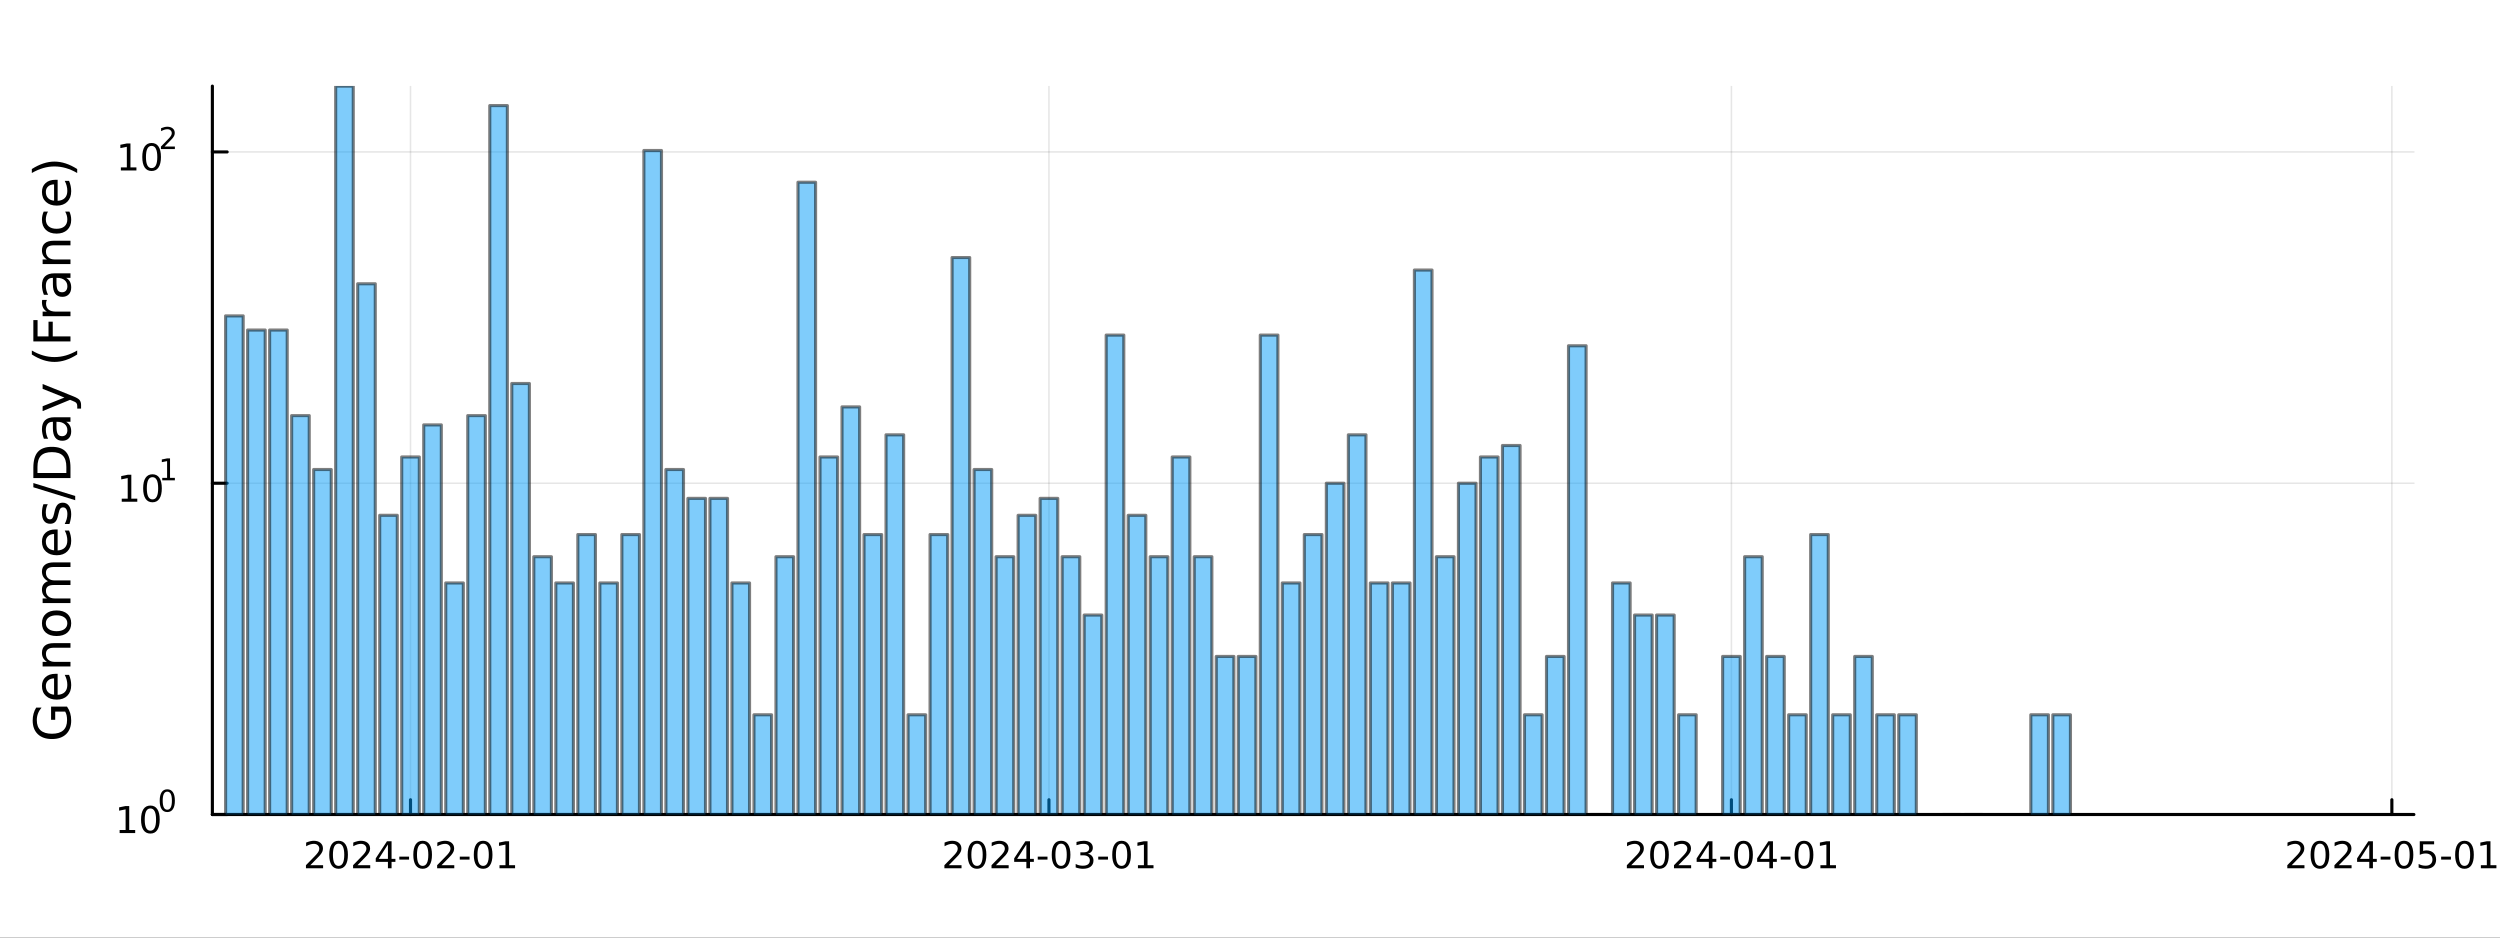 <?xml version="1.0" encoding="utf-8"?>
<svg xmlns="http://www.w3.org/2000/svg" xmlns:xlink="http://www.w3.org/1999/xlink" width="800" height="300" viewBox="0 0 3200 1200">
<rect x="0" y="0" width="3200" height="1200" fill="#333333" stroke="none"/>
<defs>
  <clipPath id="clip500">
    <rect x="0" y="0" width="3200" height="1200"/>
  </clipPath>
</defs>
<path clip-path="url(#clip500)" d="M0 1200 L3200 1200 L3200 0 L0 0  Z" fill="#ffffff" fill-rule="evenodd" fill-opacity="1"/>
<defs>
  <clipPath id="clip501">
    <rect x="640" y="0" width="2241" height="1200"/>
  </clipPath>
</defs>
<path clip-path="url(#clip500)" d="M271.839 1042.58 L3089.76 1042.58 L3089.76 110.236 L271.839 110.236  Z" fill="#ffffff" fill-rule="evenodd" fill-opacity="1"/>
<defs>
  <clipPath id="clip502">
    <rect x="271" y="110" width="2819" height="933"/>
  </clipPath>
</defs>
<polyline clip-path="url(#clip502)" style="stroke:#000000; stroke-linecap:round; stroke-linejoin:round; stroke-width:2; stroke-opacity:0.1; fill:none" points="525.452,1042.58 525.452,110.236 "/>
<polyline clip-path="url(#clip502)" style="stroke:#000000; stroke-linecap:round; stroke-linejoin:round; stroke-width:2; stroke-opacity:0.1; fill:none" points="1342.65,1042.58 1342.65,110.236 "/>
<polyline clip-path="url(#clip502)" style="stroke:#000000; stroke-linecap:round; stroke-linejoin:round; stroke-width:2; stroke-opacity:0.1; fill:none" points="2216.21,1042.58 2216.21,110.236 "/>
<polyline clip-path="url(#clip502)" style="stroke:#000000; stroke-linecap:round; stroke-linejoin:round; stroke-width:2; stroke-opacity:0.1; fill:none" points="3061.58,1042.58 3061.58,110.236 "/>
<polyline clip-path="url(#clip500)" style="stroke:#000000; stroke-linecap:round; stroke-linejoin:round; stroke-width:4; stroke-opacity:1; fill:none" points="271.839,1042.58 3089.76,1042.58 "/>
<polyline clip-path="url(#clip500)" style="stroke:#000000; stroke-linecap:round; stroke-linejoin:round; stroke-width:4; stroke-opacity:1; fill:none" points="525.452,1042.58 525.452,1023.68 "/>
<polyline clip-path="url(#clip500)" style="stroke:#000000; stroke-linecap:round; stroke-linejoin:round; stroke-width:4; stroke-opacity:1; fill:none" points="1342.65,1042.58 1342.65,1023.68 "/>
<polyline clip-path="url(#clip500)" style="stroke:#000000; stroke-linecap:round; stroke-linejoin:round; stroke-width:4; stroke-opacity:1; fill:none" points="2216.21,1042.58 2216.21,1023.68 "/>
<polyline clip-path="url(#clip500)" style="stroke:#000000; stroke-linecap:round; stroke-linejoin:round; stroke-width:4; stroke-opacity:1; fill:none" points="3061.58,1042.58 3061.58,1023.68 "/>
<path clip-path="url(#clip500)" d="M397.247 1107.44 L413.566 1107.44 L413.566 1111.38 L391.622 1111.38 L391.622 1107.44 Q394.284 1104.69 398.867 1100.06 Q403.474 1095.4 404.654 1094.06 Q406.9 1091.54 407.779 1089.8 Q408.682 1088.04 408.682 1086.35 Q408.682 1083.6 406.738 1081.86 Q404.816 1080.13 401.715 1080.13 Q399.516 1080.13 397.062 1080.89 Q394.631 1081.65 391.854 1083.2 L391.854 1078.48 Q394.678 1077.35 397.131 1076.77 Q399.585 1076.19 401.622 1076.19 Q406.992 1076.19 410.187 1078.88 Q413.381 1081.56 413.381 1086.05 Q413.381 1088.18 412.571 1090.1 Q411.784 1092 409.678 1094.59 Q409.099 1095.26 405.997 1098.48 Q402.895 1101.68 397.247 1107.44 Z" fill="#000000" fill-rule="nonzero" fill-opacity="1" /><path clip-path="url(#clip500)" d="M433.381 1079.89 Q429.77 1079.89 427.941 1083.46 Q426.136 1087 426.136 1094.13 Q426.136 1101.24 427.941 1104.8 Q429.77 1108.34 433.381 1108.34 Q437.015 1108.34 438.821 1104.8 Q440.65 1101.24 440.65 1094.13 Q440.65 1087 438.821 1083.46 Q437.015 1079.89 433.381 1079.89 M433.381 1076.19 Q439.191 1076.19 442.247 1080.8 Q445.326 1085.38 445.326 1094.13 Q445.326 1102.86 442.247 1107.46 Q439.191 1112.05 433.381 1112.05 Q427.571 1112.05 424.492 1107.46 Q421.437 1102.86 421.437 1094.13 Q421.437 1085.38 424.492 1080.8 Q427.571 1076.19 433.381 1076.19 Z" fill="#000000" fill-rule="nonzero" fill-opacity="1" /><path clip-path="url(#clip500)" d="M457.571 1107.44 L473.89 1107.44 L473.89 1111.38 L451.946 1111.38 L451.946 1107.44 Q454.608 1104.69 459.191 1100.06 Q463.798 1095.4 464.978 1094.06 Q467.224 1091.54 468.103 1089.8 Q469.006 1088.04 469.006 1086.35 Q469.006 1083.6 467.062 1081.86 Q465.14 1080.13 462.038 1080.13 Q459.839 1080.13 457.386 1080.89 Q454.955 1081.65 452.177 1083.2 L452.177 1078.48 Q455.001 1077.35 457.455 1076.77 Q459.909 1076.19 461.946 1076.19 Q467.316 1076.19 470.511 1078.88 Q473.705 1081.56 473.705 1086.05 Q473.705 1088.18 472.895 1090.1 Q472.108 1092 470.001 1094.59 Q469.423 1095.26 466.321 1098.48 Q463.219 1101.68 457.571 1107.44 Z" fill="#000000" fill-rule="nonzero" fill-opacity="1" /><path clip-path="url(#clip500)" d="M496.552 1080.89 L484.747 1099.34 L496.552 1099.34 L496.552 1080.89 M495.325 1076.82 L501.205 1076.82 L501.205 1099.34 L506.135 1099.34 L506.135 1103.23 L501.205 1103.23 L501.205 1111.38 L496.552 1111.38 L496.552 1103.23 L480.95 1103.23 L480.95 1098.71 L495.325 1076.82 Z" fill="#000000" fill-rule="nonzero" fill-opacity="1" /><path clip-path="url(#clip500)" d="M511.112 1096.49 L523.589 1096.49 L523.589 1100.29 L511.112 1100.29 L511.112 1096.49 Z" fill="#000000" fill-rule="nonzero" fill-opacity="1" /><path clip-path="url(#clip500)" d="M540.973 1079.89 Q537.362 1079.89 535.533 1083.46 Q533.728 1087 533.728 1094.13 Q533.728 1101.24 535.533 1104.8 Q537.362 1108.34 540.973 1108.34 Q544.607 1108.34 546.413 1104.8 Q548.242 1101.24 548.242 1094.13 Q548.242 1087 546.413 1083.46 Q544.607 1079.89 540.973 1079.89 M540.973 1076.19 Q546.783 1076.19 549.839 1080.8 Q552.918 1085.38 552.918 1094.13 Q552.918 1102.86 549.839 1107.46 Q546.783 1112.05 540.973 1112.05 Q535.163 1112.05 532.084 1107.46 Q529.029 1102.86 529.029 1094.13 Q529.029 1085.38 532.084 1080.8 Q535.163 1076.19 540.973 1076.19 Z" fill="#000000" fill-rule="nonzero" fill-opacity="1" /><path clip-path="url(#clip500)" d="M565.163 1107.44 L581.482 1107.44 L581.482 1111.38 L559.538 1111.38 L559.538 1107.44 Q562.2 1104.69 566.783 1100.06 Q571.39 1095.4 572.57 1094.06 Q574.816 1091.54 575.695 1089.8 Q576.598 1088.04 576.598 1086.35 Q576.598 1083.6 574.654 1081.86 Q572.732 1080.13 569.63 1080.13 Q567.431 1080.13 564.978 1080.89 Q562.547 1081.65 559.769 1083.2 L559.769 1078.48 Q562.593 1077.35 565.047 1076.77 Q567.501 1076.19 569.538 1076.19 Q574.908 1076.19 578.103 1078.88 Q581.297 1081.56 581.297 1086.05 Q581.297 1088.18 580.487 1090.1 Q579.7 1092 577.593 1094.59 Q577.015 1095.26 573.913 1098.48 Q570.811 1101.68 565.163 1107.44 Z" fill="#000000" fill-rule="nonzero" fill-opacity="1" /><path clip-path="url(#clip500)" d="M588.542 1096.49 L601.019 1096.49 L601.019 1100.29 L588.542 1100.29 L588.542 1096.49 Z" fill="#000000" fill-rule="nonzero" fill-opacity="1" /><path clip-path="url(#clip500)" d="M618.403 1079.89 Q614.792 1079.89 612.964 1083.46 Q611.158 1087 611.158 1094.13 Q611.158 1101.24 612.964 1104.8 Q614.792 1108.34 618.403 1108.34 Q622.038 1108.34 623.843 1104.8 Q625.672 1101.24 625.672 1094.13 Q625.672 1087 623.843 1083.46 Q622.038 1079.89 618.403 1079.89 M618.403 1076.19 Q624.213 1076.19 627.269 1080.8 Q630.348 1085.38 630.348 1094.13 Q630.348 1102.86 627.269 1107.46 Q624.213 1112.05 618.403 1112.05 Q612.593 1112.05 609.514 1107.46 Q606.459 1102.86 606.459 1094.13 Q606.459 1085.38 609.514 1080.8 Q612.593 1076.19 618.403 1076.19 Z" fill="#000000" fill-rule="nonzero" fill-opacity="1" /><path clip-path="url(#clip500)" d="M639.375 1107.44 L647.014 1107.44 L647.014 1081.07 L638.704 1082.74 L638.704 1078.48 L646.968 1076.82 L651.644 1076.82 L651.644 1107.44 L659.283 1107.44 L659.283 1111.38 L639.375 1111.38 L639.375 1107.44 Z" fill="#000000" fill-rule="nonzero" fill-opacity="1" /><path clip-path="url(#clip500)" d="M1214.45 1107.44 L1230.76 1107.44 L1230.76 1111.38 L1208.82 1111.38 L1208.82 1107.44 Q1211.48 1104.69 1216.07 1100.06 Q1220.67 1095.4 1221.85 1094.06 Q1224.1 1091.54 1224.98 1089.8 Q1225.88 1088.04 1225.88 1086.35 Q1225.88 1083.6 1223.94 1081.86 Q1222.01 1080.13 1218.91 1080.13 Q1216.71 1080.13 1214.26 1080.89 Q1211.83 1081.65 1209.05 1083.2 L1209.05 1078.48 Q1211.88 1077.35 1214.33 1076.77 Q1216.78 1076.19 1218.82 1076.19 Q1224.19 1076.19 1227.38 1078.88 Q1230.58 1081.56 1230.58 1086.05 Q1230.58 1088.18 1229.77 1090.1 Q1228.98 1092 1226.88 1094.59 Q1226.3 1095.26 1223.2 1098.48 Q1220.09 1101.68 1214.45 1107.44 Z" fill="#000000" fill-rule="nonzero" fill-opacity="1" /><path clip-path="url(#clip500)" d="M1250.58 1079.89 Q1246.97 1079.89 1245.14 1083.46 Q1243.33 1087 1243.33 1094.13 Q1243.33 1101.24 1245.14 1104.8 Q1246.97 1108.34 1250.58 1108.34 Q1254.21 1108.34 1256.02 1104.8 Q1257.85 1101.24 1257.85 1094.13 Q1257.85 1087 1256.02 1083.46 Q1254.21 1079.89 1250.58 1079.89 M1250.58 1076.19 Q1256.39 1076.19 1259.44 1080.8 Q1262.52 1085.38 1262.52 1094.13 Q1262.52 1102.86 1259.44 1107.46 Q1256.39 1112.05 1250.58 1112.05 Q1244.77 1112.05 1241.69 1107.46 Q1238.63 1102.86 1238.63 1094.13 Q1238.63 1085.38 1241.69 1080.8 Q1244.77 1076.19 1250.58 1076.19 Z" fill="#000000" fill-rule="nonzero" fill-opacity="1" /><path clip-path="url(#clip500)" d="M1274.77 1107.44 L1291.09 1107.44 L1291.09 1111.38 L1269.14 1111.38 L1269.14 1107.44 Q1271.81 1104.69 1276.39 1100.06 Q1281 1095.4 1282.18 1094.06 Q1284.42 1091.54 1285.3 1089.8 Q1286.2 1088.04 1286.2 1086.35 Q1286.2 1083.6 1284.26 1081.86 Q1282.34 1080.13 1279.24 1080.13 Q1277.04 1080.13 1274.58 1080.89 Q1272.15 1081.65 1269.38 1083.2 L1269.38 1078.48 Q1272.2 1077.35 1274.65 1076.77 Q1277.11 1076.19 1279.14 1076.19 Q1284.51 1076.19 1287.71 1078.88 Q1290.9 1081.56 1290.9 1086.05 Q1290.9 1088.18 1290.09 1090.1 Q1289.31 1092 1287.2 1094.59 Q1286.62 1095.26 1283.52 1098.48 Q1280.42 1101.68 1274.77 1107.44 Z" fill="#000000" fill-rule="nonzero" fill-opacity="1" /><path clip-path="url(#clip500)" d="M1313.75 1080.89 L1301.94 1099.34 L1313.75 1099.34 L1313.75 1080.89 M1312.52 1076.82 L1318.4 1076.82 L1318.4 1099.34 L1323.33 1099.34 L1323.33 1103.23 L1318.4 1103.23 L1318.4 1111.38 L1313.75 1111.38 L1313.75 1103.23 L1298.15 1103.23 L1298.15 1098.71 L1312.52 1076.82 Z" fill="#000000" fill-rule="nonzero" fill-opacity="1" /><path clip-path="url(#clip500)" d="M1328.31 1096.49 L1340.79 1096.49 L1340.79 1100.29 L1328.31 1100.29 L1328.31 1096.49 Z" fill="#000000" fill-rule="nonzero" fill-opacity="1" /><path clip-path="url(#clip500)" d="M1358.17 1079.89 Q1354.56 1079.89 1352.73 1083.46 Q1350.93 1087 1350.93 1094.13 Q1350.93 1101.24 1352.73 1104.8 Q1354.56 1108.34 1358.17 1108.34 Q1361.81 1108.34 1363.61 1104.8 Q1365.44 1101.24 1365.44 1094.13 Q1365.44 1087 1363.61 1083.46 Q1361.81 1079.89 1358.17 1079.89 M1358.17 1076.19 Q1363.98 1076.19 1367.04 1080.8 Q1370.12 1085.38 1370.12 1094.13 Q1370.12 1102.86 1367.04 1107.46 Q1363.98 1112.05 1358.17 1112.05 Q1352.36 1112.05 1349.28 1107.46 Q1346.23 1102.86 1346.23 1094.13 Q1346.23 1085.38 1349.28 1080.8 Q1352.36 1076.19 1358.17 1076.19 Z" fill="#000000" fill-rule="nonzero" fill-opacity="1" /><path clip-path="url(#clip500)" d="M1392.5 1092.74 Q1395.86 1093.46 1397.73 1095.73 Q1399.63 1098 1399.63 1101.33 Q1399.63 1106.45 1396.11 1109.25 Q1392.59 1112.05 1386.11 1112.05 Q1383.94 1112.05 1381.62 1111.61 Q1379.33 1111.19 1376.87 1110.33 L1376.87 1105.82 Q1378.82 1106.95 1381.13 1107.53 Q1383.45 1108.11 1385.97 1108.11 Q1390.37 1108.11 1392.66 1106.38 Q1394.98 1104.64 1394.98 1101.33 Q1394.98 1098.27 1392.82 1096.56 Q1390.69 1094.82 1386.87 1094.82 L1382.85 1094.82 L1382.85 1090.98 L1387.06 1090.98 Q1390.51 1090.98 1392.34 1089.62 Q1394.17 1088.23 1394.17 1085.64 Q1394.17 1082.97 1392.27 1081.56 Q1390.39 1080.13 1386.87 1080.13 Q1384.95 1080.13 1382.75 1080.54 Q1380.56 1080.96 1377.92 1081.84 L1377.92 1077.67 Q1380.58 1076.93 1382.89 1076.56 Q1385.23 1076.19 1387.29 1076.19 Q1392.62 1076.19 1395.72 1078.62 Q1398.82 1081.03 1398.82 1085.15 Q1398.82 1088.02 1397.18 1090.01 Q1395.53 1091.98 1392.5 1092.74 Z" fill="#000000" fill-rule="nonzero" fill-opacity="1" /><path clip-path="url(#clip500)" d="M1405.74 1096.49 L1418.22 1096.49 L1418.22 1100.29 L1405.74 1100.29 L1405.74 1096.49 Z" fill="#000000" fill-rule="nonzero" fill-opacity="1" /><path clip-path="url(#clip500)" d="M1435.6 1079.89 Q1431.99 1079.89 1430.16 1083.46 Q1428.36 1087 1428.36 1094.13 Q1428.36 1101.24 1430.16 1104.8 Q1431.99 1108.34 1435.6 1108.34 Q1439.24 1108.34 1441.04 1104.8 Q1442.87 1101.24 1442.87 1094.13 Q1442.87 1087 1441.04 1083.46 Q1439.24 1079.89 1435.6 1079.89 M1435.6 1076.19 Q1441.41 1076.19 1444.47 1080.8 Q1447.55 1085.38 1447.55 1094.13 Q1447.55 1102.86 1444.47 1107.46 Q1441.41 1112.05 1435.6 1112.05 Q1429.79 1112.05 1426.71 1107.46 Q1423.66 1102.86 1423.66 1094.13 Q1423.66 1085.38 1426.71 1080.8 Q1429.79 1076.19 1435.6 1076.19 Z" fill="#000000" fill-rule="nonzero" fill-opacity="1" /><path clip-path="url(#clip500)" d="M1456.57 1107.44 L1464.21 1107.44 L1464.21 1081.07 L1455.9 1082.74 L1455.9 1078.48 L1464.17 1076.82 L1468.84 1076.82 L1468.84 1107.44 L1476.48 1107.44 L1476.48 1111.38 L1456.57 1111.38 L1456.57 1107.44 Z" fill="#000000" fill-rule="nonzero" fill-opacity="1" /><path clip-path="url(#clip500)" d="M2088 1107.44 L2104.32 1107.44 L2104.32 1111.38 L2082.38 1111.38 L2082.38 1107.44 Q2085.04 1104.69 2089.62 1100.06 Q2094.23 1095.4 2095.41 1094.06 Q2097.65 1091.54 2098.53 1089.8 Q2099.44 1088.04 2099.44 1086.35 Q2099.44 1083.6 2097.49 1081.86 Q2095.57 1080.13 2092.47 1080.13 Q2090.27 1080.13 2087.82 1080.89 Q2085.39 1081.65 2082.61 1083.2 L2082.61 1078.48 Q2085.43 1077.35 2087.89 1076.77 Q2090.34 1076.19 2092.38 1076.19 Q2097.75 1076.19 2100.94 1078.88 Q2104.14 1081.56 2104.14 1086.05 Q2104.14 1088.18 2103.33 1090.1 Q2102.54 1092 2100.43 1094.59 Q2099.85 1095.26 2096.75 1098.48 Q2093.65 1101.68 2088 1107.44 Z" fill="#000000" fill-rule="nonzero" fill-opacity="1" /><path clip-path="url(#clip500)" d="M2124.14 1079.89 Q2120.52 1079.89 2118.7 1083.46 Q2116.89 1087 2116.89 1094.13 Q2116.89 1101.24 2118.7 1104.8 Q2120.52 1108.34 2124.14 1108.34 Q2127.77 1108.34 2129.58 1104.8 Q2131.4 1101.24 2131.4 1094.13 Q2131.4 1087 2129.58 1083.46 Q2127.77 1079.89 2124.14 1079.89 M2124.14 1076.19 Q2129.95 1076.19 2133 1080.8 Q2136.08 1085.38 2136.08 1094.13 Q2136.08 1102.86 2133 1107.46 Q2129.95 1112.05 2124.14 1112.05 Q2118.33 1112.05 2115.25 1107.46 Q2112.19 1102.86 2112.19 1094.13 Q2112.19 1085.38 2115.25 1080.8 Q2118.33 1076.19 2124.14 1076.19 Z" fill="#000000" fill-rule="nonzero" fill-opacity="1" /><path clip-path="url(#clip500)" d="M2148.33 1107.44 L2164.64 1107.44 L2164.64 1111.38 L2142.7 1111.38 L2142.7 1107.44 Q2145.36 1104.69 2149.95 1100.06 Q2154.55 1095.4 2155.73 1094.06 Q2157.98 1091.54 2158.86 1089.8 Q2159.76 1088.04 2159.76 1086.35 Q2159.76 1083.6 2157.82 1081.86 Q2155.89 1080.13 2152.79 1080.13 Q2150.59 1080.13 2148.14 1080.89 Q2145.71 1081.65 2142.93 1083.2 L2142.93 1078.48 Q2145.76 1077.35 2148.21 1076.77 Q2150.66 1076.19 2152.7 1076.19 Q2158.07 1076.19 2161.27 1078.88 Q2164.46 1081.56 2164.46 1086.05 Q2164.46 1088.18 2163.65 1090.1 Q2162.86 1092 2160.76 1094.59 Q2160.18 1095.26 2157.08 1098.48 Q2153.97 1101.68 2148.33 1107.44 Z" fill="#000000" fill-rule="nonzero" fill-opacity="1" /><path clip-path="url(#clip500)" d="M2187.31 1080.89 L2175.5 1099.34 L2187.31 1099.34 L2187.31 1080.89 M2186.08 1076.82 L2191.96 1076.82 L2191.96 1099.34 L2196.89 1099.34 L2196.89 1103.23 L2191.96 1103.23 L2191.96 1111.38 L2187.31 1111.38 L2187.31 1103.23 L2171.71 1103.23 L2171.71 1098.71 L2186.08 1076.82 Z" fill="#000000" fill-rule="nonzero" fill-opacity="1" /><path clip-path="url(#clip500)" d="M2201.87 1096.49 L2214.34 1096.49 L2214.34 1100.29 L2201.87 1100.29 L2201.87 1096.49 Z" fill="#000000" fill-rule="nonzero" fill-opacity="1" /><path clip-path="url(#clip500)" d="M2231.73 1079.89 Q2228.12 1079.89 2226.29 1083.46 Q2224.48 1087 2224.48 1094.13 Q2224.48 1101.24 2226.29 1104.8 Q2228.12 1108.34 2231.73 1108.34 Q2235.36 1108.34 2237.17 1104.8 Q2239 1101.24 2239 1094.13 Q2239 1087 2237.17 1083.46 Q2235.36 1079.89 2231.73 1079.89 M2231.73 1076.19 Q2237.54 1076.19 2240.59 1080.8 Q2243.67 1085.38 2243.67 1094.13 Q2243.67 1102.86 2240.59 1107.46 Q2237.54 1112.05 2231.73 1112.05 Q2225.92 1112.05 2222.84 1107.46 Q2219.78 1102.86 2219.78 1094.13 Q2219.78 1085.38 2222.84 1080.8 Q2225.92 1076.19 2231.73 1076.19 Z" fill="#000000" fill-rule="nonzero" fill-opacity="1" /><path clip-path="url(#clip500)" d="M2264.74 1080.89 L2252.93 1099.34 L2264.74 1099.34 L2264.74 1080.89 M2263.51 1076.82 L2269.39 1076.82 L2269.39 1099.34 L2274.32 1099.34 L2274.32 1103.23 L2269.39 1103.23 L2269.39 1111.38 L2264.74 1111.38 L2264.74 1103.23 L2249.14 1103.23 L2249.14 1098.71 L2263.51 1076.82 Z" fill="#000000" fill-rule="nonzero" fill-opacity="1" /><path clip-path="url(#clip500)" d="M2279.3 1096.49 L2291.77 1096.49 L2291.77 1100.29 L2279.3 1100.29 L2279.3 1096.49 Z" fill="#000000" fill-rule="nonzero" fill-opacity="1" /><path clip-path="url(#clip500)" d="M2309.16 1079.89 Q2305.55 1079.89 2303.72 1083.46 Q2301.91 1087 2301.91 1094.13 Q2301.91 1101.24 2303.72 1104.8 Q2305.55 1108.34 2309.16 1108.34 Q2312.79 1108.34 2314.6 1104.8 Q2316.43 1101.24 2316.43 1094.13 Q2316.43 1087 2314.6 1083.46 Q2312.79 1079.89 2309.16 1079.89 M2309.16 1076.19 Q2314.97 1076.19 2318.02 1080.8 Q2321.1 1085.38 2321.1 1094.13 Q2321.1 1102.86 2318.02 1107.46 Q2314.97 1112.05 2309.16 1112.05 Q2303.35 1112.05 2300.27 1107.46 Q2297.21 1102.86 2297.21 1094.13 Q2297.21 1085.38 2300.27 1080.8 Q2303.35 1076.19 2309.16 1076.19 Z" fill="#000000" fill-rule="nonzero" fill-opacity="1" /><path clip-path="url(#clip500)" d="M2330.13 1107.44 L2337.77 1107.44 L2337.77 1081.07 L2329.46 1082.74 L2329.46 1078.48 L2337.72 1076.82 L2342.4 1076.82 L2342.4 1107.44 L2350.04 1107.44 L2350.04 1111.38 L2330.13 1111.38 L2330.13 1107.44 Z" fill="#000000" fill-rule="nonzero" fill-opacity="1" /><path clip-path="url(#clip500)" d="M2933.38 1107.44 L2949.7 1107.44 L2949.7 1111.38 L2927.75 1111.38 L2927.75 1107.44 Q2930.42 1104.69 2935 1100.06 Q2939.61 1095.4 2940.79 1094.06 Q2943.03 1091.54 2943.91 1089.8 Q2944.81 1088.04 2944.81 1086.35 Q2944.81 1083.6 2942.87 1081.86 Q2940.95 1080.13 2937.85 1080.13 Q2935.65 1080.13 2933.19 1080.89 Q2930.76 1081.65 2927.99 1083.2 L2927.99 1078.48 Q2930.81 1077.35 2933.26 1076.77 Q2935.72 1076.19 2937.75 1076.19 Q2943.12 1076.19 2946.32 1078.88 Q2949.51 1081.56 2949.51 1086.05 Q2949.51 1088.18 2948.7 1090.1 Q2947.92 1092 2945.81 1094.59 Q2945.23 1095.26 2942.13 1098.48 Q2939.03 1101.68 2933.38 1107.44 Z" fill="#000000" fill-rule="nonzero" fill-opacity="1" /><path clip-path="url(#clip500)" d="M2969.51 1079.89 Q2965.9 1079.89 2964.07 1083.46 Q2962.27 1087 2962.27 1094.13 Q2962.27 1101.24 2964.07 1104.8 Q2965.9 1108.34 2969.51 1108.34 Q2973.15 1108.34 2974.95 1104.8 Q2976.78 1101.24 2976.78 1094.13 Q2976.78 1087 2974.95 1083.46 Q2973.15 1079.89 2969.51 1079.89 M2969.51 1076.19 Q2975.32 1076.19 2978.38 1080.8 Q2981.46 1085.38 2981.46 1094.13 Q2981.46 1102.86 2978.38 1107.46 Q2975.32 1112.05 2969.51 1112.05 Q2963.7 1112.05 2960.62 1107.46 Q2957.57 1102.86 2957.57 1094.13 Q2957.57 1085.38 2960.62 1080.8 Q2963.7 1076.19 2969.51 1076.19 Z" fill="#000000" fill-rule="nonzero" fill-opacity="1" /><path clip-path="url(#clip500)" d="M2993.7 1107.44 L3010.02 1107.44 L3010.02 1111.38 L2988.08 1111.38 L2988.08 1107.44 Q2990.74 1104.69 2995.32 1100.06 Q2999.93 1095.4 3001.11 1094.06 Q3003.36 1091.54 3004.24 1089.8 Q3005.14 1088.04 3005.14 1086.35 Q3005.14 1083.6 3003.19 1081.86 Q3001.27 1080.13 2998.17 1080.13 Q2995.97 1080.13 2993.52 1080.89 Q2991.09 1081.65 2988.31 1083.2 L2988.31 1078.48 Q2991.13 1077.35 2993.59 1076.77 Q2996.04 1076.19 2998.08 1076.19 Q3003.45 1076.19 3006.64 1078.88 Q3009.84 1081.56 3009.84 1086.05 Q3009.84 1088.18 3009.03 1090.1 Q3008.24 1092 3006.13 1094.59 Q3005.55 1095.26 3002.45 1098.48 Q2999.35 1101.68 2993.7 1107.44 Z" fill="#000000" fill-rule="nonzero" fill-opacity="1" /><path clip-path="url(#clip500)" d="M3032.68 1080.89 L3020.88 1099.34 L3032.68 1099.34 L3032.68 1080.89 M3031.46 1076.82 L3037.34 1076.82 L3037.34 1099.34 L3042.27 1099.34 L3042.27 1103.23 L3037.34 1103.23 L3037.34 1111.38 L3032.68 1111.38 L3032.68 1103.23 L3017.08 1103.23 L3017.08 1098.71 L3031.46 1076.82 Z" fill="#000000" fill-rule="nonzero" fill-opacity="1" /><path clip-path="url(#clip500)" d="M3047.24 1096.49 L3059.72 1096.49 L3059.72 1100.29 L3047.24 1100.29 L3047.24 1096.49 Z" fill="#000000" fill-rule="nonzero" fill-opacity="1" /><path clip-path="url(#clip500)" d="M3077.11 1079.89 Q3073.49 1079.89 3071.67 1083.46 Q3069.86 1087 3069.86 1094.13 Q3069.86 1101.24 3071.67 1104.8 Q3073.49 1108.34 3077.11 1108.34 Q3080.74 1108.34 3082.55 1104.8 Q3084.37 1101.24 3084.37 1094.13 Q3084.37 1087 3082.55 1083.46 Q3080.74 1079.89 3077.11 1079.89 M3077.11 1076.19 Q3082.92 1076.19 3085.97 1080.8 Q3089.05 1085.38 3089.05 1094.13 Q3089.05 1102.86 3085.97 1107.46 Q3082.92 1112.05 3077.11 1112.05 Q3071.3 1112.05 3068.22 1107.46 Q3065.16 1102.86 3065.16 1094.13 Q3065.16 1085.38 3068.22 1080.8 Q3071.3 1076.19 3077.11 1076.19 Z" fill="#000000" fill-rule="nonzero" fill-opacity="1" /><path clip-path="url(#clip500)" d="M3097.31 1076.82 L3115.67 1076.82 L3115.67 1080.75 L3101.6 1080.75 L3101.6 1089.22 Q3102.61 1088.88 3103.63 1088.71 Q3104.65 1088.53 3105.67 1088.53 Q3111.46 1088.53 3114.84 1091.7 Q3118.22 1094.87 3118.22 1100.29 Q3118.22 1105.87 3114.74 1108.97 Q3111.27 1112.05 3104.95 1112.05 Q3102.78 1112.05 3100.51 1111.68 Q3098.26 1111.31 3095.86 1110.57 L3095.86 1105.87 Q3097.94 1107 3100.16 1107.56 Q3102.38 1108.11 3104.86 1108.11 Q3108.86 1108.11 3111.2 1106.01 Q3113.54 1103.9 3113.54 1100.29 Q3113.54 1096.68 3111.2 1094.57 Q3108.86 1092.46 3104.86 1092.46 Q3102.98 1092.46 3101.11 1092.88 Q3099.26 1093.3 3097.31 1094.18 L3097.31 1076.82 Z" fill="#000000" fill-rule="nonzero" fill-opacity="1" /><path clip-path="url(#clip500)" d="M3124.67 1096.49 L3137.15 1096.49 L3137.15 1100.29 L3124.67 1100.29 L3124.67 1096.49 Z" fill="#000000" fill-rule="nonzero" fill-opacity="1" /><path clip-path="url(#clip500)" d="M3154.54 1079.89 Q3150.92 1079.89 3149.1 1083.46 Q3147.29 1087 3147.29 1094.13 Q3147.29 1101.24 3149.1 1104.8 Q3150.92 1108.34 3154.54 1108.34 Q3158.17 1108.34 3159.98 1104.8 Q3161.8 1101.24 3161.8 1094.13 Q3161.8 1087 3159.98 1083.46 Q3158.17 1079.89 3154.54 1079.89 M3154.54 1076.19 Q3160.35 1076.19 3163.4 1080.8 Q3166.48 1085.38 3166.48 1094.13 Q3166.48 1102.86 3163.4 1107.46 Q3160.35 1112.05 3154.54 1112.05 Q3148.73 1112.05 3145.65 1107.46 Q3142.59 1102.86 3142.59 1094.13 Q3142.59 1085.38 3145.65 1080.8 Q3148.73 1076.19 3154.54 1076.19 Z" fill="#000000" fill-rule="nonzero" fill-opacity="1" /><path clip-path="url(#clip500)" d="M3175.51 1107.44 L3183.15 1107.44 L3183.15 1081.07 L3174.84 1082.74 L3174.84 1078.48 L3183.1 1076.82 L3187.78 1076.82 L3187.78 1107.44 L3195.41 1107.44 L3195.41 1111.38 L3175.51 1111.38 L3175.51 1107.44 Z" fill="#000000" fill-rule="nonzero" fill-opacity="1" /><polyline clip-path="url(#clip502)" style="stroke:#000000; stroke-linecap:round; stroke-linejoin:round; stroke-width:2; stroke-opacity:0.1; fill:none" points="271.839,1042.58 3089.76,1042.58 "/>
<polyline clip-path="url(#clip502)" style="stroke:#000000; stroke-linecap:round; stroke-linejoin:round; stroke-width:2; stroke-opacity:0.1; fill:none" points="271.839,618.526 3089.76,618.526 "/>
<polyline clip-path="url(#clip502)" style="stroke:#000000; stroke-linecap:round; stroke-linejoin:round; stroke-width:2; stroke-opacity:0.1; fill:none" points="271.839,194.477 3089.76,194.477 "/>
<polyline clip-path="url(#clip500)" style="stroke:#000000; stroke-linecap:round; stroke-linejoin:round; stroke-width:4; stroke-opacity:1; fill:none" points="271.839,1042.58 271.839,110.236 "/>
<polyline clip-path="url(#clip500)" style="stroke:#000000; stroke-linecap:round; stroke-linejoin:round; stroke-width:4; stroke-opacity:1; fill:none" points="271.839,1042.58 290.737,1042.58 "/>
<polyline clip-path="url(#clip500)" style="stroke:#000000; stroke-linecap:round; stroke-linejoin:round; stroke-width:4; stroke-opacity:1; fill:none" points="271.839,618.526 290.737,618.526 "/>
<polyline clip-path="url(#clip500)" style="stroke:#000000; stroke-linecap:round; stroke-linejoin:round; stroke-width:4; stroke-opacity:1; fill:none" points="271.839,194.477 290.737,194.477 "/>
<path clip-path="url(#clip500)" d="M153.134 1062.37 L160.772 1062.37 L160.772 1036 L152.462 1037.67 L152.462 1033.41 L160.726 1031.74 L165.402 1031.74 L165.402 1062.37 L173.041 1062.37 L173.041 1066.3 L153.134 1066.3 L153.134 1062.37 Z" fill="#000000" fill-rule="nonzero" fill-opacity="1" /><path clip-path="url(#clip500)" d="M192.485 1034.82 Q188.874 1034.82 187.045 1038.39 Q185.24 1041.93 185.24 1049.06 Q185.24 1056.16 187.045 1059.73 Q188.874 1063.27 192.485 1063.27 Q196.119 1063.27 197.925 1059.73 Q199.754 1056.16 199.754 1049.06 Q199.754 1041.93 197.925 1038.39 Q196.119 1034.82 192.485 1034.82 M192.485 1031.12 Q198.295 1031.12 201.351 1035.72 Q204.43 1040.31 204.43 1049.06 Q204.43 1057.78 201.351 1062.39 Q198.295 1066.97 192.485 1066.97 Q186.675 1066.97 183.596 1062.39 Q180.541 1057.78 180.541 1049.06 Q180.541 1040.31 183.596 1035.72 Q186.675 1031.12 192.485 1031.12 Z" fill="#000000" fill-rule="nonzero" fill-opacity="1" /><path clip-path="url(#clip500)" d="M214.134 1013.31 Q211.2 1013.31 209.715 1016.21 Q208.248 1019.09 208.248 1024.88 Q208.248 1030.66 209.715 1033.55 Q211.2 1036.43 214.134 1036.43 Q217.087 1036.43 218.554 1033.55 Q220.04 1030.66 220.04 1024.88 Q220.04 1019.09 218.554 1016.21 Q217.087 1013.31 214.134 1013.31 M214.134 1010.31 Q218.855 1010.31 221.338 1014.05 Q223.839 1017.77 223.839 1024.88 Q223.839 1031.97 221.338 1035.71 Q218.855 1039.44 214.134 1039.44 Q209.414 1039.44 206.912 1035.71 Q204.43 1031.97 204.43 1024.88 Q204.43 1017.77 206.912 1014.05 Q209.414 1010.31 214.134 1010.31 Z" fill="#000000" fill-rule="nonzero" fill-opacity="1" /><path clip-path="url(#clip500)" d="M155.823 638.319 L163.462 638.319 L163.462 611.953 L155.152 613.62 L155.152 609.36 L163.416 607.694 L168.092 607.694 L168.092 638.319 L175.73 638.319 L175.73 642.254 L155.823 642.254 L155.823 638.319 Z" fill="#000000" fill-rule="nonzero" fill-opacity="1" /><path clip-path="url(#clip500)" d="M195.175 610.772 Q191.564 610.772 189.735 614.337 Q187.929 617.879 187.929 625.009 Q187.929 632.115 189.735 635.68 Q191.564 639.221 195.175 639.221 Q198.809 639.221 200.615 635.68 Q202.443 632.115 202.443 625.009 Q202.443 617.879 200.615 614.337 Q198.809 610.772 195.175 610.772 M195.175 607.069 Q200.985 607.069 204.04 611.675 Q207.119 616.259 207.119 625.009 Q207.119 633.735 204.04 638.342 Q200.985 642.925 195.175 642.925 Q189.365 642.925 186.286 638.342 Q183.23 633.735 183.23 625.009 Q183.23 616.259 186.286 611.675 Q189.365 607.069 195.175 607.069 Z" fill="#000000" fill-rule="nonzero" fill-opacity="1" /><path clip-path="url(#clip500)" d="M207.665 611.646 L213.871 611.646 L213.871 590.224 L207.119 591.578 L207.119 588.118 L213.833 586.763 L217.633 586.763 L217.633 611.646 L223.839 611.646 L223.839 614.843 L207.665 614.843 L207.665 611.646 Z" fill="#000000" fill-rule="nonzero" fill-opacity="1" /><path clip-path="url(#clip500)" d="M154.713 214.269 L162.352 214.269 L162.352 187.904 L154.042 189.57 L154.042 185.311 L162.306 183.644 L166.982 183.644 L166.982 214.269 L174.621 214.269 L174.621 218.204 L154.713 218.204 L154.713 214.269 Z" fill="#000000" fill-rule="nonzero" fill-opacity="1" /><path clip-path="url(#clip500)" d="M194.065 186.723 Q190.454 186.723 188.625 190.288 Q186.82 193.829 186.82 200.959 Q186.82 208.065 188.625 211.63 Q190.454 215.172 194.065 215.172 Q197.699 215.172 199.505 211.63 Q201.334 208.065 201.334 200.959 Q201.334 193.829 199.505 190.288 Q197.699 186.723 194.065 186.723 M194.065 183.019 Q199.875 183.019 202.931 187.626 Q206.009 192.209 206.009 200.959 Q206.009 209.686 202.931 214.292 Q199.875 218.876 194.065 218.876 Q188.255 218.876 185.176 214.292 Q182.121 209.686 182.121 200.959 Q182.121 192.209 185.176 187.626 Q188.255 183.019 194.065 183.019 Z" fill="#000000" fill-rule="nonzero" fill-opacity="1" /><path clip-path="url(#clip500)" d="M210.58 187.597 L223.839 187.597 L223.839 190.794 L206.009 190.794 L206.009 187.597 Q208.172 185.358 211.896 181.597 Q215.639 177.817 216.598 176.726 Q218.423 174.676 219.137 173.265 Q219.871 171.836 219.871 170.463 Q219.871 168.225 218.291 166.814 Q216.73 165.403 214.21 165.403 Q212.423 165.403 210.429 166.024 Q208.454 166.645 206.198 167.905 L206.198 164.068 Q208.492 163.146 210.486 162.676 Q212.479 162.206 214.134 162.206 Q218.498 162.206 221.093 164.388 Q223.689 166.569 223.689 170.218 Q223.689 171.948 223.03 173.51 Q222.391 175.052 220.68 177.158 Q220.209 177.704 217.689 180.318 Q215.169 182.913 210.58 187.597 Z" fill="#000000" fill-rule="nonzero" fill-opacity="1" /><path clip-path="url(#clip500)" d="M83.427 910.828 L70.664 910.828 L70.664 921.332 L65.38 921.332 L65.38 904.463 L85.782 904.463 Q88.424 908.187 89.793 912.674 Q91.129 917.162 91.129 922.255 Q91.129 933.395 84.636 939.697 Q78.111 945.967 66.494 945.967 Q54.845 945.967 48.352 939.697 Q41.827 933.395 41.827 922.255 Q41.827 917.608 42.973 913.438 Q44.119 909.237 46.347 905.704 L53.19 905.704 Q50.166 909.269 48.638 913.279 Q47.11 917.29 47.11 921.714 Q47.11 930.435 51.98 934.827 Q56.85 939.188 66.494 939.188 Q76.106 939.188 80.976 934.827 Q85.846 930.435 85.846 921.714 Q85.846 918.308 85.273 915.634 Q84.668 912.961 83.427 910.828 Z" fill="#000000" fill-rule="nonzero" fill-opacity="1" /><path clip-path="url(#clip500)" d="M70.918 862.481 L73.783 862.481 L73.783 889.408 Q79.83 889.026 83.013 885.779 Q86.164 882.501 86.164 876.676 Q86.164 873.303 85.337 870.152 Q84.509 866.969 82.854 863.849 L88.392 863.849 Q89.729 867 90.429 870.311 Q91.129 873.621 91.129 877.026 Q91.129 885.557 86.164 890.554 Q81.199 895.519 72.732 895.519 Q63.98 895.519 58.855 890.808 Q53.699 886.066 53.699 878.045 Q53.699 870.852 58.346 866.682 Q62.961 862.481 70.918 862.481 M69.2 868.337 Q64.393 868.401 61.529 871.043 Q58.664 873.653 58.664 877.981 Q58.664 882.883 61.433 885.843 Q64.202 888.771 69.231 889.217 L69.2 868.337 Z" fill="#000000" fill-rule="nonzero" fill-opacity="1" /><path clip-path="url(#clip500)" d="M68.69 823.236 L90.206 823.236 L90.206 829.093 L68.881 829.093 Q63.82 829.093 61.306 831.066 Q58.791 833.039 58.791 836.986 Q58.791 841.729 61.815 844.466 Q64.839 847.203 70.059 847.203 L90.206 847.203 L90.206 853.091 L54.558 853.091 L54.558 847.203 L60.096 847.203 Q56.882 845.102 55.29 842.27 Q53.699 839.405 53.699 835.681 Q53.699 829.538 57.518 826.387 Q61.306 823.236 68.69 823.236 Z" fill="#000000" fill-rule="nonzero" fill-opacity="1" /><path clip-path="url(#clip500)" d="M58.664 797.742 Q58.664 802.452 62.356 805.189 Q66.017 807.927 72.414 807.927 Q78.812 807.927 82.504 805.221 Q86.164 802.484 86.164 797.742 Q86.164 793.063 82.472 790.326 Q78.78 787.588 72.414 787.588 Q66.08 787.588 62.388 790.326 Q58.664 793.063 58.664 797.742 M53.699 797.742 Q53.699 790.103 58.664 785.742 Q63.63 781.382 72.414 781.382 Q81.167 781.382 86.164 785.742 Q91.129 790.103 91.129 797.742 Q91.129 805.412 86.164 809.773 Q81.167 814.101 72.414 814.101 Q63.63 814.101 58.664 809.773 Q53.699 805.412 53.699 797.742 Z" fill="#000000" fill-rule="nonzero" fill-opacity="1" /><path clip-path="url(#clip500)" d="M61.401 743.92 Q57.455 741.723 55.577 738.668 Q53.699 735.612 53.699 731.475 Q53.699 725.905 57.614 722.881 Q61.497 719.857 68.69 719.857 L90.206 719.857 L90.206 725.745 L68.881 725.745 Q63.757 725.745 61.274 727.56 Q58.791 729.374 58.791 733.098 Q58.791 737.649 61.815 740.291 Q64.839 742.933 70.059 742.933 L90.206 742.933 L90.206 748.821 L68.881 748.821 Q63.725 748.821 61.274 750.635 Q58.791 752.45 58.791 756.237 Q58.791 760.725 61.847 763.367 Q64.871 766.009 70.059 766.009 L90.206 766.009 L90.206 771.897 L54.558 771.897 L54.558 766.009 L60.096 766.009 Q56.818 764.003 55.259 761.202 Q53.699 758.402 53.699 754.55 Q53.699 750.667 55.672 747.962 Q57.646 745.225 61.401 743.92 Z" fill="#000000" fill-rule="nonzero" fill-opacity="1" /><path clip-path="url(#clip500)" d="M70.918 677.684 L73.783 677.684 L73.783 704.611 Q79.83 704.229 83.013 700.983 Q86.164 697.705 86.164 691.88 Q86.164 688.506 85.337 685.355 Q84.509 682.172 82.854 679.053 L88.392 679.053 Q89.729 682.204 90.429 685.514 Q91.129 688.824 91.129 692.23 Q91.129 700.76 86.164 705.757 Q81.199 710.722 72.732 710.722 Q63.98 710.722 58.855 706.012 Q53.699 701.269 53.699 693.249 Q53.699 686.055 58.346 681.886 Q62.961 677.684 70.918 677.684 M69.2 683.541 Q64.393 683.604 61.529 686.246 Q58.664 688.856 58.664 693.185 Q58.664 698.086 61.433 701.047 Q64.202 703.975 69.231 704.42 L69.2 683.541 Z" fill="#000000" fill-rule="nonzero" fill-opacity="1" /><path clip-path="url(#clip500)" d="M55.609 645.347 L61.147 645.347 Q59.874 647.829 59.237 650.503 Q58.601 653.176 58.601 656.041 Q58.601 660.401 59.937 662.598 Q61.274 664.762 63.948 664.762 Q65.985 664.762 67.162 663.202 Q68.308 661.643 69.359 656.932 L69.804 654.927 Q71.141 648.689 73.592 646.079 Q76.011 643.437 80.371 643.437 Q85.337 643.437 88.233 647.384 Q91.129 651.299 91.129 658.173 Q91.129 661.038 90.556 664.157 Q90.015 667.245 88.901 670.682 L82.854 670.682 Q84.541 667.436 85.4 664.285 Q86.228 661.134 86.228 658.046 Q86.228 653.908 84.827 651.68 Q83.395 649.452 80.817 649.452 Q78.43 649.452 77.157 651.076 Q75.883 652.667 74.706 658.11 L74.228 660.147 Q73.082 665.59 70.727 668.009 Q68.34 670.427 64.202 670.427 Q59.173 670.427 56.436 666.863 Q53.699 663.298 53.699 656.741 Q53.699 653.495 54.176 650.63 Q54.654 647.766 55.609 645.347 Z" fill="#000000" fill-rule="nonzero" fill-opacity="1" /><path clip-path="url(#clip500)" d="M42.686 623.703 L42.686 618.292 L96.254 634.843 L96.254 640.254 L42.686 623.703 Z" fill="#000000" fill-rule="nonzero" fill-opacity="1" /><path clip-path="url(#clip500)" d="M47.97 605.465 L84.923 605.465 L84.923 597.699 Q84.923 587.864 80.467 583.313 Q76.011 578.729 66.398 578.729 Q56.85 578.729 52.426 583.313 Q47.97 587.864 47.97 597.699 L47.97 605.465 M42.686 611.895 L42.686 598.686 Q42.686 584.872 48.447 578.411 Q54.176 571.95 66.398 571.95 Q78.684 571.95 84.445 578.443 Q90.206 584.936 90.206 598.686 L90.206 611.895 L42.686 611.895 Z" fill="#000000" fill-rule="nonzero" fill-opacity="1" /><path clip-path="url(#clip500)" d="M72.287 545.755 Q72.287 552.853 73.91 555.59 Q75.533 558.327 79.448 558.327 Q82.567 558.327 84.413 556.29 Q86.228 554.221 86.228 550.689 Q86.228 545.819 82.79 542.891 Q79.321 539.93 73.592 539.93 L72.287 539.93 L72.287 545.755 M69.868 534.074 L90.206 534.074 L90.206 539.93 L84.795 539.93 Q88.042 541.936 89.602 544.928 Q91.129 547.919 91.129 552.248 Q91.129 557.723 88.074 560.969 Q84.986 564.184 79.83 564.184 Q73.815 564.184 70.759 560.173 Q67.704 556.131 67.704 548.142 L67.704 539.93 L67.131 539.93 Q63.088 539.93 60.892 542.604 Q58.664 545.246 58.664 550.052 Q58.664 553.107 59.396 556.004 Q60.128 558.9 61.592 561.574 L56.182 561.574 Q54.94 558.359 54.336 555.335 Q53.699 552.312 53.699 549.447 Q53.699 541.713 57.709 537.893 Q61.72 534.074 69.868 534.074 Z" fill="#000000" fill-rule="nonzero" fill-opacity="1" /><path clip-path="url(#clip500)" d="M93.516 507.179 Q99.882 509.662 101.824 512.017 Q103.765 514.372 103.765 518.319 L103.765 522.998 L98.864 522.998 L98.864 519.56 Q98.864 517.141 97.718 515.804 Q96.572 514.468 92.307 512.844 L89.633 511.794 L54.558 526.212 L54.558 520.006 L82.44 508.866 L54.558 497.726 L54.558 491.519 L93.516 507.179 Z" fill="#000000" fill-rule="nonzero" fill-opacity="1" /><path clip-path="url(#clip500)" d="M40.745 448.646 Q48.065 452.911 55.227 454.98 Q62.388 457.049 69.74 457.049 Q77.093 457.049 84.318 454.98 Q91.511 452.879 98.8 448.646 L98.8 453.739 Q91.32 458.513 84.095 460.9 Q76.87 463.256 69.74 463.256 Q62.643 463.256 55.45 460.9 Q48.256 458.545 40.745 453.739 L40.745 448.646 Z" fill="#000000" fill-rule="nonzero" fill-opacity="1" /><path clip-path="url(#clip500)" d="M42.686 437.029 L42.686 409.72 L48.097 409.72 L48.097 430.599 L62.102 430.599 L62.102 411.757 L67.513 411.757 L67.513 430.599 L90.206 430.599 L90.206 437.029 L42.686 437.029 Z" fill="#000000" fill-rule="nonzero" fill-opacity="1" /><path clip-path="url(#clip500)" d="M60.033 383.875 Q59.46 384.862 59.205 386.04 Q58.919 387.185 58.919 388.586 Q58.919 393.551 62.165 396.225 Q65.38 398.866 71.427 398.866 L90.206 398.866 L90.206 404.755 L54.558 404.755 L54.558 398.866 L60.096 398.866 Q56.85 397.02 55.29 394.06 Q53.699 391.1 53.699 386.867 Q53.699 386.262 53.794 385.53 Q53.858 384.798 54.017 383.907 L60.033 383.875 Z" fill="#000000" fill-rule="nonzero" fill-opacity="1" /><path clip-path="url(#clip500)" d="M72.287 361.532 Q72.287 368.629 73.91 371.367 Q75.533 374.104 79.448 374.104 Q82.567 374.104 84.413 372.067 Q86.228 369.998 86.228 366.465 Q86.228 361.595 82.79 358.667 Q79.321 355.707 73.592 355.707 L72.287 355.707 L72.287 361.532 M69.868 349.85 L90.206 349.85 L90.206 355.707 L84.795 355.707 Q88.042 357.712 89.602 360.704 Q91.129 363.696 91.129 368.025 Q91.129 373.499 88.074 376.746 Q84.986 379.96 79.83 379.96 Q73.815 379.96 70.759 375.95 Q67.704 371.908 67.704 363.919 L67.704 355.707 L67.131 355.707 Q63.088 355.707 60.892 358.381 Q58.664 361.022 58.664 365.828 Q58.664 368.884 59.396 371.78 Q60.128 374.677 61.592 377.35 L56.182 377.35 Q54.94 374.136 54.336 371.112 Q53.699 368.088 53.699 365.224 Q53.699 357.489 57.709 353.67 Q61.72 349.85 69.868 349.85 Z" fill="#000000" fill-rule="nonzero" fill-opacity="1" /><path clip-path="url(#clip500)" d="M68.69 308.155 L90.206 308.155 L90.206 314.012 L68.881 314.012 Q63.82 314.012 61.306 315.985 Q58.791 317.958 58.791 321.905 Q58.791 326.647 61.815 329.385 Q64.839 332.122 70.059 332.122 L90.206 332.122 L90.206 338.01 L54.558 338.01 L54.558 332.122 L60.096 332.122 Q56.882 330.021 55.29 327.189 Q53.699 324.324 53.699 320.6 Q53.699 314.457 57.518 311.306 Q61.306 308.155 68.69 308.155 Z" fill="#000000" fill-rule="nonzero" fill-opacity="1" /><path clip-path="url(#clip500)" d="M55.927 270.82 L61.401 270.82 Q60.033 273.303 59.364 275.817 Q58.664 278.3 58.664 280.846 Q58.664 286.544 62.293 289.695 Q65.889 292.846 72.414 292.846 Q78.939 292.846 82.567 289.695 Q86.164 286.544 86.164 280.846 Q86.164 278.3 85.496 275.817 Q84.795 273.303 83.427 270.82 L88.838 270.82 Q89.984 273.271 90.556 275.913 Q91.129 278.523 91.129 281.483 Q91.129 289.535 86.069 294.278 Q81.008 299.02 72.414 299.02 Q63.693 299.02 58.696 294.246 Q53.699 289.44 53.699 281.101 Q53.699 278.395 54.272 275.817 Q54.813 273.239 55.927 270.82 Z" fill="#000000" fill-rule="nonzero" fill-opacity="1" /><path clip-path="url(#clip500)" d="M70.918 230.143 L73.783 230.143 L73.783 257.07 Q79.83 256.688 83.013 253.442 Q86.164 250.164 86.164 244.339 Q86.164 240.965 85.337 237.814 Q84.509 234.631 82.854 231.512 L88.392 231.512 Q89.729 234.663 90.429 237.973 Q91.129 241.283 91.129 244.689 Q91.129 253.219 86.164 258.216 Q81.199 263.181 72.732 263.181 Q63.98 263.181 58.855 258.471 Q53.699 253.728 53.699 245.708 Q53.699 238.514 58.346 234.345 Q62.961 230.143 70.918 230.143 M69.2 236 Q64.393 236.063 61.529 238.705 Q58.664 241.315 58.664 245.644 Q58.664 250.545 61.433 253.506 Q64.202 256.434 69.231 256.879 L69.2 236 Z" fill="#000000" fill-rule="nonzero" fill-opacity="1" /><path clip-path="url(#clip500)" d="M40.745 221.454 L40.745 216.362 Q48.256 211.587 55.45 209.232 Q62.643 206.845 69.74 206.845 Q76.87 206.845 84.095 209.232 Q91.32 211.587 98.8 216.362 L98.8 221.454 Q91.511 217.221 84.318 215.152 Q77.093 213.051 69.74 213.051 Q62.388 213.051 55.227 215.152 Q48.065 217.221 40.745 221.454 Z" fill="#000000" fill-rule="nonzero" fill-opacity="1" /><path clip-path="url(#clip502)" d="M288.747 404.318 L288.747 1042.58 L311.29 1042.58 L311.29 404.318 L288.747 404.318 L288.747 404.318  Z" fill="#009af9" fill-rule="evenodd" fill-opacity="0.5"/>
<polyline clip-path="url(#clip502)" style="stroke:#000000; stroke-linecap:round; stroke-linejoin:round; stroke-width:4; stroke-opacity:0.5; fill:none" points="288.747,404.318 288.747,1042.58 311.29,1042.58 311.29,404.318 288.747,404.318 "/>
<path clip-path="url(#clip502)" d="M316.926 422.447 L316.926 1042.58 L339.469 1042.58 L339.469 422.447 L316.926 422.447 L316.926 422.447  Z" fill="#009af9" fill-rule="evenodd" fill-opacity="0.5"/>
<polyline clip-path="url(#clip502)" style="stroke:#000000; stroke-linecap:round; stroke-linejoin:round; stroke-width:4; stroke-opacity:0.5; fill:none" points="316.926,422.447 316.926,1042.58 339.469,1042.58 339.469,422.447 316.926,422.447 "/>
<path clip-path="url(#clip502)" d="M345.105 422.447 L345.105 1042.58 L367.649 1042.58 L367.649 422.447 L345.105 422.447 L345.105 422.447  Z" fill="#009af9" fill-rule="evenodd" fill-opacity="0.5"/>
<polyline clip-path="url(#clip502)" style="stroke:#000000; stroke-linecap:round; stroke-linejoin:round; stroke-width:4; stroke-opacity:0.5; fill:none" points="345.105,422.447 345.105,1042.58 367.649,1042.58 367.649,422.447 345.105,422.447 "/>
<path clip-path="url(#clip502)" d="M373.285 531.969 L373.285 1042.58 L395.828 1042.58 L395.828 531.969 L373.285 531.969 L373.285 531.969  Z" fill="#009af9" fill-rule="evenodd" fill-opacity="0.5"/>
<polyline clip-path="url(#clip502)" style="stroke:#000000; stroke-linecap:round; stroke-linejoin:round; stroke-width:4; stroke-opacity:0.5; fill:none" points="373.285,531.969 373.285,1042.58 395.828,1042.58 395.828,531.969 373.285,531.969 "/>
<path clip-path="url(#clip502)" d="M401.464 600.974 L401.464 1042.58 L424.007 1042.58 L424.007 600.974 L401.464 600.974 L401.464 600.974  Z" fill="#009af9" fill-rule="evenodd" fill-opacity="0.5"/>
<polyline clip-path="url(#clip502)" style="stroke:#000000; stroke-linecap:round; stroke-linejoin:round; stroke-width:4; stroke-opacity:0.5; fill:none" points="401.464,600.974 401.464,1042.58 424.007,1042.58 424.007,600.974 401.464,600.974 "/>
<path clip-path="url(#clip502)" d="M429.643 110.236 L429.643 1042.58 L452.186 1042.58 L452.186 110.236 L429.643 110.236 L429.643 110.236  Z" fill="#009af9" fill-rule="evenodd" fill-opacity="0.5"/>
<polyline clip-path="url(#clip502)" style="stroke:#000000; stroke-linecap:round; stroke-linejoin:round; stroke-width:4; stroke-opacity:0.5; fill:none" points="429.643,110.236 429.643,1042.58 452.186,1042.58 452.186,110.236 429.643,110.236 "/>
<path clip-path="url(#clip502)" d="M457.822 363.223 L457.822 1042.58 L480.366 1042.58 L480.366 363.223 L457.822 363.223 L457.822 363.223  Z" fill="#009af9" fill-rule="evenodd" fill-opacity="0.5"/>
<polyline clip-path="url(#clip502)" style="stroke:#000000; stroke-linecap:round; stroke-linejoin:round; stroke-width:4; stroke-opacity:0.5; fill:none" points="457.822,363.223 457.822,1042.58 480.366,1042.58 480.366,363.223 457.822,363.223 "/>
<path clip-path="url(#clip502)" d="M486.001 659.621 L486.001 1042.58 L508.545 1042.58 L508.545 659.621 L486.001 659.621 L486.001 659.621  Z" fill="#009af9" fill-rule="evenodd" fill-opacity="0.5"/>
<polyline clip-path="url(#clip502)" style="stroke:#000000; stroke-linecap:round; stroke-linejoin:round; stroke-width:4; stroke-opacity:0.5; fill:none" points="486.001,659.621 486.001,1042.58 508.545,1042.58 508.545,659.621 486.001,659.621 "/>
<path clip-path="url(#clip502)" d="M514.181 584.949 L514.181 1042.58 L536.724 1042.58 L536.724 584.949 L514.181 584.949 L514.181 584.949  Z" fill="#009af9" fill-rule="evenodd" fill-opacity="0.5"/>
<polyline clip-path="url(#clip502)" style="stroke:#000000; stroke-linecap:round; stroke-linejoin:round; stroke-width:4; stroke-opacity:0.5; fill:none" points="514.181,584.949 514.181,1042.58 536.724,1042.58 536.724,584.949 514.181,584.949 "/>
<path clip-path="url(#clip502)" d="M542.36 543.855 L542.36 1042.58 L564.903 1042.58 L564.903 543.855 L542.36 543.855 L542.36 543.855  Z" fill="#009af9" fill-rule="evenodd" fill-opacity="0.5"/>
<polyline clip-path="url(#clip502)" style="stroke:#000000; stroke-linecap:round; stroke-linejoin:round; stroke-width:4; stroke-opacity:0.5; fill:none" points="542.36,543.855 542.36,1042.58 564.903,1042.58 564.903,543.855 542.36,543.855 "/>
<path clip-path="url(#clip502)" d="M570.539 746.178 L570.539 1042.58 L593.083 1042.58 L593.083 746.178 L570.539 746.178 L570.539 746.178  Z" fill="#009af9" fill-rule="evenodd" fill-opacity="0.5"/>
<polyline clip-path="url(#clip502)" style="stroke:#000000; stroke-linecap:round; stroke-linejoin:round; stroke-width:4; stroke-opacity:0.5; fill:none" points="570.539,746.178 570.539,1042.58 593.083,1042.58 593.083,746.178 570.539,746.178 "/>
<path clip-path="url(#clip502)" d="M598.718 531.969 L598.718 1042.58 L621.262 1042.58 L621.262 531.969 L598.718 531.969 L598.718 531.969  Z" fill="#009af9" fill-rule="evenodd" fill-opacity="0.5"/>
<polyline clip-path="url(#clip502)" style="stroke:#000000; stroke-linecap:round; stroke-linejoin:round; stroke-width:4; stroke-opacity:0.5; fill:none" points="598.718,531.969 598.718,1042.58 621.262,1042.58 621.262,531.969 598.718,531.969 "/>
<path clip-path="url(#clip502)" d="M626.898 135.161 L626.898 1042.58 L649.441 1042.58 L649.441 135.161 L626.898 135.161 L626.898 135.161  Z" fill="#009af9" fill-rule="evenodd" fill-opacity="0.5"/>
<polyline clip-path="url(#clip502)" style="stroke:#000000; stroke-linecap:round; stroke-linejoin:round; stroke-width:4; stroke-opacity:0.5; fill:none" points="626.898,135.161 626.898,1042.58 649.441,1042.58 649.441,135.161 626.898,135.161 "/>
<path clip-path="url(#clip502)" d="M655.077 490.875 L655.077 1042.58 L677.62 1042.58 L677.62 490.875 L655.077 490.875 L655.077 490.875  Z" fill="#009af9" fill-rule="evenodd" fill-opacity="0.5"/>
<polyline clip-path="url(#clip502)" style="stroke:#000000; stroke-linecap:round; stroke-linejoin:round; stroke-width:4; stroke-opacity:0.5; fill:none" points="655.077,490.875 655.077,1042.58 677.62,1042.58 677.62,490.875 655.077,490.875 "/>
<path clip-path="url(#clip502)" d="M683.256 712.601 L683.256 1042.58 L705.8 1042.58 L705.8 712.601 L683.256 712.601 L683.256 712.601  Z" fill="#009af9" fill-rule="evenodd" fill-opacity="0.5"/>
<polyline clip-path="url(#clip502)" style="stroke:#000000; stroke-linecap:round; stroke-linejoin:round; stroke-width:4; stroke-opacity:0.5; fill:none" points="683.256,712.601 683.256,1042.58 705.8,1042.58 705.8,712.601 683.256,712.601 "/>
<path clip-path="url(#clip502)" d="M711.435 746.178 L711.435 1042.58 L733.979 1042.58 L733.979 746.178 L711.435 746.178 L711.435 746.178  Z" fill="#009af9" fill-rule="evenodd" fill-opacity="0.5"/>
<polyline clip-path="url(#clip502)" style="stroke:#000000; stroke-linecap:round; stroke-linejoin:round; stroke-width:4; stroke-opacity:0.5; fill:none" points="711.435,746.178 711.435,1042.58 733.979,1042.58 733.979,746.178 711.435,746.178 "/>
<path clip-path="url(#clip502)" d="M739.615 684.212 L739.615 1042.58 L762.158 1042.58 L762.158 684.212 L739.615 684.212 L739.615 684.212  Z" fill="#009af9" fill-rule="evenodd" fill-opacity="0.5"/>
<polyline clip-path="url(#clip502)" style="stroke:#000000; stroke-linecap:round; stroke-linejoin:round; stroke-width:4; stroke-opacity:0.5; fill:none" points="739.615,684.212 739.615,1042.58 762.158,1042.58 762.158,684.212 739.615,684.212 "/>
<path clip-path="url(#clip502)" d="M767.794 746.178 L767.794 1042.58 L790.337 1042.58 L790.337 746.178 L767.794 746.178 L767.794 746.178  Z" fill="#009af9" fill-rule="evenodd" fill-opacity="0.5"/>
<polyline clip-path="url(#clip502)" style="stroke:#000000; stroke-linecap:round; stroke-linejoin:round; stroke-width:4; stroke-opacity:0.5; fill:none" points="767.794,746.178 767.794,1042.58 790.337,1042.58 790.337,746.178 767.794,746.178 "/>
<path clip-path="url(#clip502)" d="M795.973 684.212 L795.973 1042.58 L818.517 1042.58 L818.517 684.212 L795.973 684.212 L795.973 684.212  Z" fill="#009af9" fill-rule="evenodd" fill-opacity="0.5"/>
<polyline clip-path="url(#clip502)" style="stroke:#000000; stroke-linecap:round; stroke-linejoin:round; stroke-width:4; stroke-opacity:0.5; fill:none" points="795.973,684.212 795.973,1042.58 818.517,1042.58 818.517,684.212 795.973,684.212 "/>
<path clip-path="url(#clip502)" d="M824.152 192.644 L824.152 1042.58 L846.696 1042.58 L846.696 192.644 L824.152 192.644 L824.152 192.644  Z" fill="#009af9" fill-rule="evenodd" fill-opacity="0.5"/>
<polyline clip-path="url(#clip502)" style="stroke:#000000; stroke-linecap:round; stroke-linejoin:round; stroke-width:4; stroke-opacity:0.5; fill:none" points="824.152,192.644 824.152,1042.58 846.696,1042.58 846.696,192.644 824.152,192.644 "/>
<path clip-path="url(#clip502)" d="M852.332 600.974 L852.332 1042.58 L874.875 1042.58 L874.875 600.974 L852.332 600.974 L852.332 600.974  Z" fill="#009af9" fill-rule="evenodd" fill-opacity="0.5"/>
<polyline clip-path="url(#clip502)" style="stroke:#000000; stroke-linecap:round; stroke-linejoin:round; stroke-width:4; stroke-opacity:0.5; fill:none" points="852.332,600.974 852.332,1042.58 874.875,1042.58 874.875,600.974 852.332,600.974 "/>
<path clip-path="url(#clip502)" d="M880.511 637.93 L880.511 1042.58 L903.054 1042.58 L903.054 637.93 L880.511 637.93 L880.511 637.93  Z" fill="#009af9" fill-rule="evenodd" fill-opacity="0.5"/>
<polyline clip-path="url(#clip502)" style="stroke:#000000; stroke-linecap:round; stroke-linejoin:round; stroke-width:4; stroke-opacity:0.5; fill:none" points="880.511,637.93 880.511,1042.58 903.054,1042.58 903.054,637.93 880.511,637.93 "/>
<path clip-path="url(#clip502)" d="M908.69 637.93 L908.69 1042.58 L931.234 1042.58 L931.234 637.93 L908.69 637.93 L908.69 637.93  Z" fill="#009af9" fill-rule="evenodd" fill-opacity="0.5"/>
<polyline clip-path="url(#clip502)" style="stroke:#000000; stroke-linecap:round; stroke-linejoin:round; stroke-width:4; stroke-opacity:0.5; fill:none" points="908.69,637.93 908.69,1042.58 931.234,1042.58 931.234,637.93 908.69,637.93 "/>
<path clip-path="url(#clip502)" d="M936.869 746.178 L936.869 1042.58 L959.413 1042.58 L959.413 746.178 L936.869 746.178 L936.869 746.178  Z" fill="#009af9" fill-rule="evenodd" fill-opacity="0.5"/>
<polyline clip-path="url(#clip502)" style="stroke:#000000; stroke-linecap:round; stroke-linejoin:round; stroke-width:4; stroke-opacity:0.5; fill:none" points="936.869,746.178 936.869,1042.58 959.413,1042.58 959.413,746.178 936.869,746.178 "/>
<path clip-path="url(#clip502)" d="M965.049 914.924 L965.049 1042.58 L987.592 1042.58 L987.592 914.924 L965.049 914.924 L965.049 914.924  Z" fill="#009af9" fill-rule="evenodd" fill-opacity="0.5"/>
<polyline clip-path="url(#clip502)" style="stroke:#000000; stroke-linecap:round; stroke-linejoin:round; stroke-width:4; stroke-opacity:0.5; fill:none" points="965.049,914.924 965.049,1042.58 987.592,1042.58 987.592,914.924 965.049,914.924 "/>
<path clip-path="url(#clip502)" d="M993.228 712.601 L993.228 1042.58 L1015.77 1042.58 L1015.77 712.601 L993.228 712.601 L993.228 712.601  Z" fill="#009af9" fill-rule="evenodd" fill-opacity="0.5"/>
<polyline clip-path="url(#clip502)" style="stroke:#000000; stroke-linecap:round; stroke-linejoin:round; stroke-width:4; stroke-opacity:0.5; fill:none" points="993.228,712.601 993.228,1042.58 1015.77,1042.58 1015.77,712.601 993.228,712.601 "/>
<path clip-path="url(#clip502)" d="M1021.41 233.284 L1021.41 1042.58 L1043.95 1042.58 L1043.95 233.284 L1021.41 233.284 L1021.41 233.284  Z" fill="#009af9" fill-rule="evenodd" fill-opacity="0.5"/>
<polyline clip-path="url(#clip502)" style="stroke:#000000; stroke-linecap:round; stroke-linejoin:round; stroke-width:4; stroke-opacity:0.5; fill:none" points="1021.41,233.284 1021.41,1042.58 1043.95,1042.58 1043.95,233.284 1021.41,233.284 "/>
<path clip-path="url(#clip502)" d="M1049.59 584.949 L1049.59 1042.58 L1072.13 1042.58 L1072.13 584.949 L1049.59 584.949 L1049.59 584.949  Z" fill="#009af9" fill-rule="evenodd" fill-opacity="0.5"/>
<polyline clip-path="url(#clip502)" style="stroke:#000000; stroke-linecap:round; stroke-linejoin:round; stroke-width:4; stroke-opacity:0.5; fill:none" points="1049.59,584.949 1049.59,1042.58 1072.13,1042.58 1072.13,584.949 1049.59,584.949 "/>
<path clip-path="url(#clip502)" d="M1077.77 520.804 L1077.77 1042.58 L1100.31 1042.58 L1100.31 520.804 L1077.77 520.804 L1077.77 520.804  Z" fill="#009af9" fill-rule="evenodd" fill-opacity="0.5"/>
<polyline clip-path="url(#clip502)" style="stroke:#000000; stroke-linecap:round; stroke-linejoin:round; stroke-width:4; stroke-opacity:0.5; fill:none" points="1077.77,520.804 1077.77,1042.58 1100.31,1042.58 1100.31,520.804 1077.77,520.804 "/>
<path clip-path="url(#clip502)" d="M1105.94 684.212 L1105.94 1042.58 L1128.49 1042.58 L1128.49 684.212 L1105.94 684.212 L1105.94 684.212  Z" fill="#009af9" fill-rule="evenodd" fill-opacity="0.5"/>
<polyline clip-path="url(#clip502)" style="stroke:#000000; stroke-linecap:round; stroke-linejoin:round; stroke-width:4; stroke-opacity:0.5; fill:none" points="1105.94,684.212 1105.94,1042.58 1128.49,1042.58 1128.49,684.212 1105.94,684.212 "/>
<path clip-path="url(#clip502)" d="M1134.12 556.561 L1134.12 1042.58 L1156.67 1042.58 L1156.67 556.561 L1134.12 556.561 L1134.12 556.561  Z" fill="#009af9" fill-rule="evenodd" fill-opacity="0.5"/>
<polyline clip-path="url(#clip502)" style="stroke:#000000; stroke-linecap:round; stroke-linejoin:round; stroke-width:4; stroke-opacity:0.5; fill:none" points="1134.12,556.561 1134.12,1042.58 1156.67,1042.58 1156.67,556.561 1134.12,556.561 "/>
<path clip-path="url(#clip502)" d="M1162.3 914.924 L1162.3 1042.58 L1184.85 1042.58 L1184.85 914.924 L1162.3 914.924 L1162.3 914.924  Z" fill="#009af9" fill-rule="evenodd" fill-opacity="0.5"/>
<polyline clip-path="url(#clip502)" style="stroke:#000000; stroke-linecap:round; stroke-linejoin:round; stroke-width:4; stroke-opacity:0.5; fill:none" points="1162.3,914.924 1162.3,1042.58 1184.85,1042.58 1184.85,914.924 1162.3,914.924 "/>
<path clip-path="url(#clip502)" d="M1190.48 684.212 L1190.48 1042.58 L1213.03 1042.58 L1213.03 684.212 L1190.48 684.212 L1190.48 684.212  Z" fill="#009af9" fill-rule="evenodd" fill-opacity="0.5"/>
<polyline clip-path="url(#clip502)" style="stroke:#000000; stroke-linecap:round; stroke-linejoin:round; stroke-width:4; stroke-opacity:0.5; fill:none" points="1190.48,684.212 1190.48,1042.58 1213.03,1042.58 1213.03,684.212 1190.48,684.212 "/>
<path clip-path="url(#clip502)" d="M1218.66 329.646 L1218.66 1042.58 L1241.21 1042.58 L1241.21 329.646 L1218.66 329.646 L1218.66 329.646  Z" fill="#009af9" fill-rule="evenodd" fill-opacity="0.5"/>
<polyline clip-path="url(#clip502)" style="stroke:#000000; stroke-linecap:round; stroke-linejoin:round; stroke-width:4; stroke-opacity:0.5; fill:none" points="1218.66,329.646 1218.66,1042.58 1241.21,1042.58 1241.21,329.646 1218.66,329.646 "/>
<path clip-path="url(#clip502)" d="M1246.84 600.974 L1246.84 1042.58 L1269.38 1042.58 L1269.38 600.974 L1246.84 600.974 L1246.84 600.974  Z" fill="#009af9" fill-rule="evenodd" fill-opacity="0.5"/>
<polyline clip-path="url(#clip502)" style="stroke:#000000; stroke-linecap:round; stroke-linejoin:round; stroke-width:4; stroke-opacity:0.5; fill:none" points="1246.84,600.974 1246.84,1042.58 1269.38,1042.58 1269.38,600.974 1246.84,600.974 "/>
<path clip-path="url(#clip502)" d="M1275.02 712.601 L1275.02 1042.58 L1297.56 1042.58 L1297.56 712.601 L1275.02 712.601 L1275.02 712.601  Z" fill="#009af9" fill-rule="evenodd" fill-opacity="0.5"/>
<polyline clip-path="url(#clip502)" style="stroke:#000000; stroke-linecap:round; stroke-linejoin:round; stroke-width:4; stroke-opacity:0.5; fill:none" points="1275.02,712.601 1275.02,1042.58 1297.56,1042.58 1297.56,712.601 1275.02,712.601 "/>
<path clip-path="url(#clip502)" d="M1303.2 659.621 L1303.2 1042.58 L1325.74 1042.58 L1325.74 659.621 L1303.2 659.621 L1303.2 659.621  Z" fill="#009af9" fill-rule="evenodd" fill-opacity="0.5"/>
<polyline clip-path="url(#clip502)" style="stroke:#000000; stroke-linecap:round; stroke-linejoin:round; stroke-width:4; stroke-opacity:0.5; fill:none" points="1303.2,659.621 1303.2,1042.58 1325.74,1042.58 1325.74,659.621 1303.2,659.621 "/>
<path clip-path="url(#clip502)" d="M1331.38 637.93 L1331.38 1042.58 L1353.92 1042.58 L1353.92 637.93 L1331.38 637.93 L1331.38 637.93  Z" fill="#009af9" fill-rule="evenodd" fill-opacity="0.5"/>
<polyline clip-path="url(#clip502)" style="stroke:#000000; stroke-linecap:round; stroke-linejoin:round; stroke-width:4; stroke-opacity:0.5; fill:none" points="1331.38,637.93 1331.38,1042.58 1353.92,1042.58 1353.92,637.93 1331.38,637.93 "/>
<path clip-path="url(#clip502)" d="M1359.56 712.601 L1359.56 1042.58 L1382.1 1042.58 L1382.1 712.601 L1359.56 712.601 L1359.56 712.601  Z" fill="#009af9" fill-rule="evenodd" fill-opacity="0.5"/>
<polyline clip-path="url(#clip502)" style="stroke:#000000; stroke-linecap:round; stroke-linejoin:round; stroke-width:4; stroke-opacity:0.5; fill:none" points="1359.56,712.601 1359.56,1042.58 1382.1,1042.58 1382.1,712.601 1359.56,712.601 "/>
<path clip-path="url(#clip502)" d="M1387.74 787.272 L1387.74 1042.58 L1410.28 1042.58 L1410.28 787.272 L1387.74 787.272 L1387.74 787.272  Z" fill="#009af9" fill-rule="evenodd" fill-opacity="0.5"/>
<polyline clip-path="url(#clip502)" style="stroke:#000000; stroke-linecap:round; stroke-linejoin:round; stroke-width:4; stroke-opacity:0.5; fill:none" points="1387.74,787.272 1387.74,1042.58 1410.28,1042.58 1410.28,787.272 1387.74,787.272 "/>
<path clip-path="url(#clip502)" d="M1415.92 428.909 L1415.92 1042.58 L1438.46 1042.58 L1438.46 428.909 L1415.92 428.909 L1415.92 428.909  Z" fill="#009af9" fill-rule="evenodd" fill-opacity="0.5"/>
<polyline clip-path="url(#clip502)" style="stroke:#000000; stroke-linecap:round; stroke-linejoin:round; stroke-width:4; stroke-opacity:0.5; fill:none" points="1415.92,428.909 1415.92,1042.58 1438.46,1042.58 1438.46,428.909 1415.92,428.909 "/>
<path clip-path="url(#clip502)" d="M1444.1 659.621 L1444.1 1042.58 L1466.64 1042.58 L1466.64 659.621 L1444.1 659.621 L1444.1 659.621  Z" fill="#009af9" fill-rule="evenodd" fill-opacity="0.5"/>
<polyline clip-path="url(#clip502)" style="stroke:#000000; stroke-linecap:round; stroke-linejoin:round; stroke-width:4; stroke-opacity:0.5; fill:none" points="1444.1,659.621 1444.1,1042.58 1466.64,1042.58 1466.64,659.621 1444.1,659.621 "/>
<path clip-path="url(#clip502)" d="M1472.28 712.601 L1472.28 1042.58 L1494.82 1042.58 L1494.82 712.601 L1472.28 712.601 L1472.28 712.601  Z" fill="#009af9" fill-rule="evenodd" fill-opacity="0.5"/>
<polyline clip-path="url(#clip502)" style="stroke:#000000; stroke-linecap:round; stroke-linejoin:round; stroke-width:4; stroke-opacity:0.5; fill:none" points="1472.28,712.601 1472.28,1042.58 1494.82,1042.58 1494.82,712.601 1472.28,712.601 "/>
<path clip-path="url(#clip502)" d="M1500.45 584.949 L1500.45 1042.58 L1523 1042.58 L1523 584.949 L1500.45 584.949 L1500.45 584.949  Z" fill="#009af9" fill-rule="evenodd" fill-opacity="0.5"/>
<polyline clip-path="url(#clip502)" style="stroke:#000000; stroke-linecap:round; stroke-linejoin:round; stroke-width:4; stroke-opacity:0.5; fill:none" points="1500.45,584.949 1500.45,1042.58 1523,1042.58 1523,584.949 1500.45,584.949 "/>
<path clip-path="url(#clip502)" d="M1528.63 712.601 L1528.63 1042.58 L1551.18 1042.58 L1551.18 712.601 L1528.63 712.601 L1528.63 712.601  Z" fill="#009af9" fill-rule="evenodd" fill-opacity="0.5"/>
<polyline clip-path="url(#clip502)" style="stroke:#000000; stroke-linecap:round; stroke-linejoin:round; stroke-width:4; stroke-opacity:0.5; fill:none" points="1528.63,712.601 1528.63,1042.58 1551.18,1042.58 1551.18,712.601 1528.63,712.601 "/>
<path clip-path="url(#clip502)" d="M1556.81 840.253 L1556.81 1042.58 L1579.36 1042.58 L1579.36 840.253 L1556.81 840.253 L1556.81 840.253  Z" fill="#009af9" fill-rule="evenodd" fill-opacity="0.5"/>
<polyline clip-path="url(#clip502)" style="stroke:#000000; stroke-linecap:round; stroke-linejoin:round; stroke-width:4; stroke-opacity:0.5; fill:none" points="1556.81,840.253 1556.81,1042.58 1579.36,1042.58 1579.36,840.253 1556.81,840.253 "/>
<path clip-path="url(#clip502)" d="M1584.99 840.253 L1584.99 1042.58 L1607.54 1042.58 L1607.54 840.253 L1584.99 840.253 L1584.99 840.253  Z" fill="#009af9" fill-rule="evenodd" fill-opacity="0.5"/>
<polyline clip-path="url(#clip502)" style="stroke:#000000; stroke-linecap:round; stroke-linejoin:round; stroke-width:4; stroke-opacity:0.5; fill:none" points="1584.99,840.253 1584.99,1042.58 1607.54,1042.58 1607.54,840.253 1584.99,840.253 "/>
<path clip-path="url(#clip502)" d="M1613.17 428.909 L1613.17 1042.58 L1635.71 1042.58 L1635.71 428.909 L1613.17 428.909 L1613.17 428.909  Z" fill="#009af9" fill-rule="evenodd" fill-opacity="0.5"/>
<polyline clip-path="url(#clip502)" style="stroke:#000000; stroke-linecap:round; stroke-linejoin:round; stroke-width:4; stroke-opacity:0.5; fill:none" points="1613.17,428.909 1613.17,1042.58 1635.71,1042.58 1635.71,428.909 1613.17,428.909 "/>
<path clip-path="url(#clip502)" d="M1641.35 746.178 L1641.35 1042.58 L1663.89 1042.58 L1663.89 746.178 L1641.35 746.178 L1641.35 746.178  Z" fill="#009af9" fill-rule="evenodd" fill-opacity="0.5"/>
<polyline clip-path="url(#clip502)" style="stroke:#000000; stroke-linecap:round; stroke-linejoin:round; stroke-width:4; stroke-opacity:0.5; fill:none" points="1641.35,746.178 1641.35,1042.58 1663.89,1042.58 1663.89,746.178 1641.35,746.178 "/>
<path clip-path="url(#clip502)" d="M1669.53 684.212 L1669.53 1042.58 L1692.07 1042.58 L1692.07 684.212 L1669.53 684.212 L1669.53 684.212  Z" fill="#009af9" fill-rule="evenodd" fill-opacity="0.5"/>
<polyline clip-path="url(#clip502)" style="stroke:#000000; stroke-linecap:round; stroke-linejoin:round; stroke-width:4; stroke-opacity:0.5; fill:none" points="1669.53,684.212 1669.53,1042.58 1692.07,1042.58 1692.07,684.212 1669.53,684.212 "/>
<path clip-path="url(#clip502)" d="M1697.71 618.526 L1697.71 1042.58 L1720.25 1042.58 L1720.25 618.526 L1697.71 618.526 L1697.71 618.526  Z" fill="#009af9" fill-rule="evenodd" fill-opacity="0.5"/>
<polyline clip-path="url(#clip502)" style="stroke:#000000; stroke-linecap:round; stroke-linejoin:round; stroke-width:4; stroke-opacity:0.5; fill:none" points="1697.71,618.526 1697.71,1042.58 1720.25,1042.58 1720.25,618.526 1697.71,618.526 "/>
<path clip-path="url(#clip502)" d="M1725.89 556.561 L1725.89 1042.58 L1748.43 1042.58 L1748.43 556.561 L1725.89 556.561 L1725.89 556.561  Z" fill="#009af9" fill-rule="evenodd" fill-opacity="0.5"/>
<polyline clip-path="url(#clip502)" style="stroke:#000000; stroke-linecap:round; stroke-linejoin:round; stroke-width:4; stroke-opacity:0.5; fill:none" points="1725.89,556.561 1725.89,1042.58 1748.43,1042.58 1748.43,556.561 1725.89,556.561 "/>
<path clip-path="url(#clip502)" d="M1754.07 746.178 L1754.07 1042.58 L1776.61 1042.58 L1776.61 746.178 L1754.07 746.178 L1754.07 746.178  Z" fill="#009af9" fill-rule="evenodd" fill-opacity="0.5"/>
<polyline clip-path="url(#clip502)" style="stroke:#000000; stroke-linecap:round; stroke-linejoin:round; stroke-width:4; stroke-opacity:0.5; fill:none" points="1754.07,746.178 1754.07,1042.58 1776.61,1042.58 1776.61,746.178 1754.07,746.178 "/>
<path clip-path="url(#clip502)" d="M1782.25 746.178 L1782.25 1042.58 L1804.79 1042.58 L1804.79 746.178 L1782.25 746.178 L1782.25 746.178  Z" fill="#009af9" fill-rule="evenodd" fill-opacity="0.5"/>
<polyline clip-path="url(#clip502)" style="stroke:#000000; stroke-linecap:round; stroke-linejoin:round; stroke-width:4; stroke-opacity:0.5; fill:none" points="1782.25,746.178 1782.25,1042.58 1804.79,1042.58 1804.79,746.178 1782.25,746.178 "/>
<path clip-path="url(#clip502)" d="M1810.43 345.67 L1810.43 1042.58 L1832.97 1042.58 L1832.97 345.67 L1810.43 345.67 L1810.43 345.67  Z" fill="#009af9" fill-rule="evenodd" fill-opacity="0.5"/>
<polyline clip-path="url(#clip502)" style="stroke:#000000; stroke-linecap:round; stroke-linejoin:round; stroke-width:4; stroke-opacity:0.5; fill:none" points="1810.43,345.67 1810.43,1042.58 1832.97,1042.58 1832.97,345.67 1810.43,345.67 "/>
<path clip-path="url(#clip502)" d="M1838.61 712.601 L1838.61 1042.58 L1861.15 1042.58 L1861.15 712.601 L1838.61 712.601 L1838.61 712.601  Z" fill="#009af9" fill-rule="evenodd" fill-opacity="0.5"/>
<polyline clip-path="url(#clip502)" style="stroke:#000000; stroke-linecap:round; stroke-linejoin:round; stroke-width:4; stroke-opacity:0.5; fill:none" points="1838.61,712.601 1838.61,1042.58 1861.15,1042.58 1861.15,712.601 1838.61,712.601 "/>
<path clip-path="url(#clip502)" d="M1866.78 618.526 L1866.78 1042.58 L1889.33 1042.58 L1889.33 618.526 L1866.78 618.526 L1866.78 618.526  Z" fill="#009af9" fill-rule="evenodd" fill-opacity="0.5"/>
<polyline clip-path="url(#clip502)" style="stroke:#000000; stroke-linecap:round; stroke-linejoin:round; stroke-width:4; stroke-opacity:0.5; fill:none" points="1866.78,618.526 1866.78,1042.58 1889.33,1042.58 1889.33,618.526 1866.78,618.526 "/>
<path clip-path="url(#clip502)" d="M1894.96 584.949 L1894.96 1042.58 L1917.51 1042.58 L1917.51 584.949 L1894.96 584.949 L1894.96 584.949  Z" fill="#009af9" fill-rule="evenodd" fill-opacity="0.5"/>
<polyline clip-path="url(#clip502)" style="stroke:#000000; stroke-linecap:round; stroke-linejoin:round; stroke-width:4; stroke-opacity:0.5; fill:none" points="1894.96,584.949 1894.96,1042.58 1917.51,1042.58 1917.51,584.949 1894.96,584.949 "/>
<path clip-path="url(#clip502)" d="M1923.14 570.209 L1923.14 1042.58 L1945.69 1042.58 L1945.69 570.209 L1923.14 570.209 L1923.14 570.209  Z" fill="#009af9" fill-rule="evenodd" fill-opacity="0.5"/>
<polyline clip-path="url(#clip502)" style="stroke:#000000; stroke-linecap:round; stroke-linejoin:round; stroke-width:4; stroke-opacity:0.5; fill:none" points="1923.14,570.209 1923.14,1042.58 1945.69,1042.58 1945.69,570.209 1923.14,570.209 "/>
<path clip-path="url(#clip502)" d="M1951.32 914.924 L1951.32 1042.58 L1973.87 1042.58 L1973.87 914.924 L1951.32 914.924 L1951.32 914.924  Z" fill="#009af9" fill-rule="evenodd" fill-opacity="0.5"/>
<polyline clip-path="url(#clip502)" style="stroke:#000000; stroke-linecap:round; stroke-linejoin:round; stroke-width:4; stroke-opacity:0.5; fill:none" points="1951.32,914.924 1951.32,1042.58 1973.87,1042.58 1973.87,914.924 1951.32,914.924 "/>
<path clip-path="url(#clip502)" d="M1979.5 840.253 L1979.5 1042.58 L2002.04 1042.58 L2002.04 840.253 L1979.5 840.253 L1979.5 840.253  Z" fill="#009af9" fill-rule="evenodd" fill-opacity="0.5"/>
<polyline clip-path="url(#clip502)" style="stroke:#000000; stroke-linecap:round; stroke-linejoin:round; stroke-width:4; stroke-opacity:0.5; fill:none" points="1979.5,840.253 1979.5,1042.58 2002.04,1042.58 2002.04,840.253 1979.5,840.253 "/>
<path clip-path="url(#clip502)" d="M2007.68 442.557 L2007.68 1042.58 L2030.22 1042.58 L2030.22 442.557 L2007.68 442.557 L2007.68 442.557  Z" fill="#009af9" fill-rule="evenodd" fill-opacity="0.5"/>
<polyline clip-path="url(#clip502)" style="stroke:#000000; stroke-linecap:round; stroke-linejoin:round; stroke-width:4; stroke-opacity:0.5; fill:none" points="2007.68,442.557 2007.68,1042.58 2030.22,1042.58 2030.22,442.557 2007.68,442.557 "/>
<path clip-path="url(#clip502)" d="M2035.86 1042.58 L2035.86 1042.58 L2058.4 1042.58 L2058.4 1042.58 L2035.86 1042.58 L2035.86 1042.58  Z" fill="#009af9" fill-rule="evenodd" fill-opacity="0.5"/>
<polyline clip-path="url(#clip502)" style="stroke:#000000; stroke-linecap:round; stroke-linejoin:round; stroke-width:4; stroke-opacity:0.5; fill:none" points="2035.86,1042.58 2035.86,1042.58 2058.4,1042.58 2035.86,1042.58 "/>
<path clip-path="url(#clip502)" d="M2064.04 746.178 L2064.04 1042.58 L2086.58 1042.58 L2086.58 746.178 L2064.04 746.178 L2064.04 746.178  Z" fill="#009af9" fill-rule="evenodd" fill-opacity="0.5"/>
<polyline clip-path="url(#clip502)" style="stroke:#000000; stroke-linecap:round; stroke-linejoin:round; stroke-width:4; stroke-opacity:0.5; fill:none" points="2064.04,746.178 2064.04,1042.58 2086.58,1042.58 2086.58,746.178 2064.04,746.178 "/>
<path clip-path="url(#clip502)" d="M2092.22 787.272 L2092.22 1042.58 L2114.76 1042.58 L2114.76 787.272 L2092.22 787.272 L2092.22 787.272  Z" fill="#009af9" fill-rule="evenodd" fill-opacity="0.5"/>
<polyline clip-path="url(#clip502)" style="stroke:#000000; stroke-linecap:round; stroke-linejoin:round; stroke-width:4; stroke-opacity:0.5; fill:none" points="2092.22,787.272 2092.22,1042.58 2114.76,1042.58 2114.76,787.272 2092.22,787.272 "/>
<path clip-path="url(#clip502)" d="M2120.4 787.272 L2120.4 1042.58 L2142.94 1042.58 L2142.94 787.272 L2120.4 787.272 L2120.4 787.272  Z" fill="#009af9" fill-rule="evenodd" fill-opacity="0.5"/>
<polyline clip-path="url(#clip502)" style="stroke:#000000; stroke-linecap:round; stroke-linejoin:round; stroke-width:4; stroke-opacity:0.5; fill:none" points="2120.4,787.272 2120.4,1042.58 2142.94,1042.58 2142.94,787.272 2120.4,787.272 "/>
<path clip-path="url(#clip502)" d="M2148.58 914.924 L2148.58 1042.58 L2171.12 1042.58 L2171.12 914.924 L2148.58 914.924 L2148.58 914.924  Z" fill="#009af9" fill-rule="evenodd" fill-opacity="0.5"/>
<polyline clip-path="url(#clip502)" style="stroke:#000000; stroke-linecap:round; stroke-linejoin:round; stroke-width:4; stroke-opacity:0.5; fill:none" points="2148.58,914.924 2148.58,1042.58 2171.12,1042.58 2171.12,914.924 2148.58,914.924 "/>
<path clip-path="url(#clip502)" d="M2204.94 840.253 L2204.94 1042.58 L2227.48 1042.58 L2227.48 840.253 L2204.94 840.253 L2204.94 840.253  Z" fill="#009af9" fill-rule="evenodd" fill-opacity="0.5"/>
<polyline clip-path="url(#clip502)" style="stroke:#000000; stroke-linecap:round; stroke-linejoin:round; stroke-width:4; stroke-opacity:0.5; fill:none" points="2204.94,840.253 2204.94,1042.58 2227.48,1042.58 2227.48,840.253 2204.94,840.253 "/>
<path clip-path="url(#clip502)" d="M2233.11 712.601 L2233.11 1042.58 L2255.66 1042.58 L2255.66 712.601 L2233.11 712.601 L2233.11 712.601  Z" fill="#009af9" fill-rule="evenodd" fill-opacity="0.5"/>
<polyline clip-path="url(#clip502)" style="stroke:#000000; stroke-linecap:round; stroke-linejoin:round; stroke-width:4; stroke-opacity:0.5; fill:none" points="2233.11,712.601 2233.11,1042.58 2255.66,1042.58 2255.66,712.601 2233.11,712.601 "/>
<path clip-path="url(#clip502)" d="M2261.29 840.253 L2261.29 1042.58 L2283.84 1042.58 L2283.84 840.253 L2261.29 840.253 L2261.29 840.253  Z" fill="#009af9" fill-rule="evenodd" fill-opacity="0.5"/>
<polyline clip-path="url(#clip502)" style="stroke:#000000; stroke-linecap:round; stroke-linejoin:round; stroke-width:4; stroke-opacity:0.5; fill:none" points="2261.29,840.253 2261.29,1042.58 2283.84,1042.58 2283.84,840.253 2261.29,840.253 "/>
<path clip-path="url(#clip502)" d="M2289.47 914.924 L2289.47 1042.58 L2312.02 1042.58 L2312.02 914.924 L2289.47 914.924 L2289.47 914.924  Z" fill="#009af9" fill-rule="evenodd" fill-opacity="0.5"/>
<polyline clip-path="url(#clip502)" style="stroke:#000000; stroke-linecap:round; stroke-linejoin:round; stroke-width:4; stroke-opacity:0.5; fill:none" points="2289.47,914.924 2289.47,1042.58 2312.02,1042.58 2312.02,914.924 2289.47,914.924 "/>
<path clip-path="url(#clip502)" d="M2317.65 684.212 L2317.65 1042.58 L2340.2 1042.58 L2340.2 684.212 L2317.65 684.212 L2317.65 684.212  Z" fill="#009af9" fill-rule="evenodd" fill-opacity="0.5"/>
<polyline clip-path="url(#clip502)" style="stroke:#000000; stroke-linecap:round; stroke-linejoin:round; stroke-width:4; stroke-opacity:0.5; fill:none" points="2317.65,684.212 2317.65,1042.58 2340.2,1042.58 2340.2,684.212 2317.65,684.212 "/>
<path clip-path="url(#clip502)" d="M2345.83 914.924 L2345.83 1042.58 L2368.38 1042.58 L2368.38 914.924 L2345.83 914.924 L2345.83 914.924  Z" fill="#009af9" fill-rule="evenodd" fill-opacity="0.5"/>
<polyline clip-path="url(#clip502)" style="stroke:#000000; stroke-linecap:round; stroke-linejoin:round; stroke-width:4; stroke-opacity:0.5; fill:none" points="2345.83,914.924 2345.83,1042.58 2368.38,1042.58 2368.38,914.924 2345.83,914.924 "/>
<path clip-path="url(#clip502)" d="M2374.01 840.253 L2374.01 1042.58 L2396.55 1042.58 L2396.55 840.253 L2374.01 840.253 L2374.01 840.253  Z" fill="#009af9" fill-rule="evenodd" fill-opacity="0.5"/>
<polyline clip-path="url(#clip502)" style="stroke:#000000; stroke-linecap:round; stroke-linejoin:round; stroke-width:4; stroke-opacity:0.5; fill:none" points="2374.01,840.253 2374.01,1042.58 2396.55,1042.58 2396.55,840.253 2374.01,840.253 "/>
<path clip-path="url(#clip502)" d="M2402.19 914.924 L2402.19 1042.58 L2424.73 1042.58 L2424.73 914.924 L2402.19 914.924 L2402.19 914.924  Z" fill="#009af9" fill-rule="evenodd" fill-opacity="0.5"/>
<polyline clip-path="url(#clip502)" style="stroke:#000000; stroke-linecap:round; stroke-linejoin:round; stroke-width:4; stroke-opacity:0.5; fill:none" points="2402.19,914.924 2402.19,1042.58 2424.73,1042.58 2424.73,914.924 2402.19,914.924 "/>
<path clip-path="url(#clip502)" d="M2430.37 914.924 L2430.37 1042.58 L2452.91 1042.58 L2452.91 914.924 L2430.37 914.924 L2430.37 914.924  Z" fill="#009af9" fill-rule="evenodd" fill-opacity="0.5"/>
<polyline clip-path="url(#clip502)" style="stroke:#000000; stroke-linecap:round; stroke-linejoin:round; stroke-width:4; stroke-opacity:0.5; fill:none" points="2430.37,914.924 2430.37,1042.58 2452.91,1042.58 2452.91,914.924 2430.37,914.924 "/>
<path clip-path="url(#clip502)" d="M2486.73 1042.58 L2486.73 1042.58 L2509.27 1042.58 L2509.27 1042.58 L2486.73 1042.58 L2486.73 1042.58  Z" fill="#009af9" fill-rule="evenodd" fill-opacity="0.5"/>
<polyline clip-path="url(#clip502)" style="stroke:#000000; stroke-linecap:round; stroke-linejoin:round; stroke-width:4; stroke-opacity:0.5; fill:none" points="2486.73,1042.58 2486.73,1042.58 2509.27,1042.58 2486.73,1042.58 "/>
<path clip-path="url(#clip502)" d="M2514.91 1042.58 L2514.91 1042.58 L2537.45 1042.58 L2537.45 1042.58 L2514.91 1042.58 L2514.91 1042.58  Z" fill="#009af9" fill-rule="evenodd" fill-opacity="0.5"/>
<polyline clip-path="url(#clip502)" style="stroke:#000000; stroke-linecap:round; stroke-linejoin:round; stroke-width:4; stroke-opacity:0.5; fill:none" points="2514.91,1042.58 2514.91,1042.58 2537.45,1042.58 2514.91,1042.58 "/>
<path clip-path="url(#clip502)" d="M2599.44 914.924 L2599.44 1042.58 L2621.99 1042.58 L2621.99 914.924 L2599.44 914.924 L2599.44 914.924  Z" fill="#009af9" fill-rule="evenodd" fill-opacity="0.5"/>
<polyline clip-path="url(#clip502)" style="stroke:#000000; stroke-linecap:round; stroke-linejoin:round; stroke-width:4; stroke-opacity:0.5; fill:none" points="2599.44,914.924 2599.44,1042.58 2621.99,1042.58 2621.99,914.924 2599.44,914.924 "/>
<path clip-path="url(#clip502)" d="M2627.62 914.924 L2627.62 1042.58 L2650.17 1042.58 L2650.17 914.924 L2627.62 914.924 L2627.62 914.924  Z" fill="#009af9" fill-rule="evenodd" fill-opacity="0.5"/>
<polyline clip-path="url(#clip502)" style="stroke:#000000; stroke-linecap:round; stroke-linejoin:round; stroke-width:4; stroke-opacity:0.5; fill:none" points="2627.62,914.924 2627.62,1042.58 2650.17,1042.58 2650.17,914.924 2627.62,914.924 "/>
<circle clip-path="url(#clip502)" style="fill:#009af9; stroke:none; fill-opacity:0" cx="300.018" cy="404.318" r="2"/>
<circle clip-path="url(#clip502)" style="fill:#009af9; stroke:none; fill-opacity:0" cx="328.198" cy="422.447" r="2"/>
<circle clip-path="url(#clip502)" style="fill:#009af9; stroke:none; fill-opacity:0" cx="356.377" cy="422.447" r="2"/>
<circle clip-path="url(#clip502)" style="fill:#009af9; stroke:none; fill-opacity:0" cx="384.556" cy="531.969" r="2"/>
<circle clip-path="url(#clip502)" style="fill:#009af9; stroke:none; fill-opacity:0" cx="412.735" cy="600.974" r="2"/>
<circle clip-path="url(#clip502)" style="fill:#009af9; stroke:none; fill-opacity:0" cx="440.915" cy="110.236" r="2"/>
<circle clip-path="url(#clip502)" style="fill:#009af9; stroke:none; fill-opacity:0" cx="469.094" cy="363.223" r="2"/>
<circle clip-path="url(#clip502)" style="fill:#009af9; stroke:none; fill-opacity:0" cx="497.273" cy="659.621" r="2"/>
<circle clip-path="url(#clip502)" style="fill:#009af9; stroke:none; fill-opacity:0" cx="525.452" cy="584.949" r="2"/>
<circle clip-path="url(#clip502)" style="fill:#009af9; stroke:none; fill-opacity:0" cx="553.632" cy="543.855" r="2"/>
<circle clip-path="url(#clip502)" style="fill:#009af9; stroke:none; fill-opacity:0" cx="581.811" cy="746.178" r="2"/>
<circle clip-path="url(#clip502)" style="fill:#009af9; stroke:none; fill-opacity:0" cx="609.99" cy="531.969" r="2"/>
<circle clip-path="url(#clip502)" style="fill:#009af9; stroke:none; fill-opacity:0" cx="638.169" cy="135.161" r="2"/>
<circle clip-path="url(#clip502)" style="fill:#009af9; stroke:none; fill-opacity:0" cx="666.349" cy="490.875" r="2"/>
<circle clip-path="url(#clip502)" style="fill:#009af9; stroke:none; fill-opacity:0" cx="694.528" cy="712.601" r="2"/>
<circle clip-path="url(#clip502)" style="fill:#009af9; stroke:none; fill-opacity:0" cx="722.707" cy="746.178" r="2"/>
<circle clip-path="url(#clip502)" style="fill:#009af9; stroke:none; fill-opacity:0" cx="750.886" cy="684.212" r="2"/>
<circle clip-path="url(#clip502)" style="fill:#009af9; stroke:none; fill-opacity:0" cx="779.066" cy="746.178" r="2"/>
<circle clip-path="url(#clip502)" style="fill:#009af9; stroke:none; fill-opacity:0" cx="807.245" cy="684.212" r="2"/>
<circle clip-path="url(#clip502)" style="fill:#009af9; stroke:none; fill-opacity:0" cx="835.424" cy="192.644" r="2"/>
<circle clip-path="url(#clip502)" style="fill:#009af9; stroke:none; fill-opacity:0" cx="863.603" cy="600.974" r="2"/>
<circle clip-path="url(#clip502)" style="fill:#009af9; stroke:none; fill-opacity:0" cx="891.783" cy="637.93" r="2"/>
<circle clip-path="url(#clip502)" style="fill:#009af9; stroke:none; fill-opacity:0" cx="919.962" cy="637.93" r="2"/>
<circle clip-path="url(#clip502)" style="fill:#009af9; stroke:none; fill-opacity:0" cx="948.141" cy="746.178" r="2"/>
<circle clip-path="url(#clip502)" style="fill:#009af9; stroke:none; fill-opacity:0" cx="976.32" cy="914.924" r="2"/>
<circle clip-path="url(#clip502)" style="fill:#009af9; stroke:none; fill-opacity:0" cx="1004.5" cy="712.601" r="2"/>
<circle clip-path="url(#clip502)" style="fill:#009af9; stroke:none; fill-opacity:0" cx="1032.68" cy="233.284" r="2"/>
<circle clip-path="url(#clip502)" style="fill:#009af9; stroke:none; fill-opacity:0" cx="1060.86" cy="584.949" r="2"/>
<circle clip-path="url(#clip502)" style="fill:#009af9; stroke:none; fill-opacity:0" cx="1089.04" cy="520.804" r="2"/>
<circle clip-path="url(#clip502)" style="fill:#009af9; stroke:none; fill-opacity:0" cx="1117.22" cy="684.212" r="2"/>
<circle clip-path="url(#clip502)" style="fill:#009af9; stroke:none; fill-opacity:0" cx="1145.4" cy="556.561" r="2"/>
<circle clip-path="url(#clip502)" style="fill:#009af9; stroke:none; fill-opacity:0" cx="1173.58" cy="914.924" r="2"/>
<circle clip-path="url(#clip502)" style="fill:#009af9; stroke:none; fill-opacity:0" cx="1201.75" cy="684.212" r="2"/>
<circle clip-path="url(#clip502)" style="fill:#009af9; stroke:none; fill-opacity:0" cx="1229.93" cy="329.646" r="2"/>
<circle clip-path="url(#clip502)" style="fill:#009af9; stroke:none; fill-opacity:0" cx="1258.11" cy="600.974" r="2"/>
<circle clip-path="url(#clip502)" style="fill:#009af9; stroke:none; fill-opacity:0" cx="1286.29" cy="712.601" r="2"/>
<circle clip-path="url(#clip502)" style="fill:#009af9; stroke:none; fill-opacity:0" cx="1314.47" cy="659.621" r="2"/>
<circle clip-path="url(#clip502)" style="fill:#009af9; stroke:none; fill-opacity:0" cx="1342.65" cy="637.93" r="2"/>
<circle clip-path="url(#clip502)" style="fill:#009af9; stroke:none; fill-opacity:0" cx="1370.83" cy="712.601" r="2"/>
<circle clip-path="url(#clip502)" style="fill:#009af9; stroke:none; fill-opacity:0" cx="1399.01" cy="787.272" r="2"/>
<circle clip-path="url(#clip502)" style="fill:#009af9; stroke:none; fill-opacity:0" cx="1427.19" cy="428.909" r="2"/>
<circle clip-path="url(#clip502)" style="fill:#009af9; stroke:none; fill-opacity:0" cx="1455.37" cy="659.621" r="2"/>
<circle clip-path="url(#clip502)" style="fill:#009af9; stroke:none; fill-opacity:0" cx="1483.55" cy="712.601" r="2"/>
<circle clip-path="url(#clip502)" style="fill:#009af9; stroke:none; fill-opacity:0" cx="1511.73" cy="584.949" r="2"/>
<circle clip-path="url(#clip502)" style="fill:#009af9; stroke:none; fill-opacity:0" cx="1539.91" cy="712.601" r="2"/>
<circle clip-path="url(#clip502)" style="fill:#009af9; stroke:none; fill-opacity:0" cx="1568.08" cy="840.253" r="2"/>
<circle clip-path="url(#clip502)" style="fill:#009af9; stroke:none; fill-opacity:0" cx="1596.26" cy="840.253" r="2"/>
<circle clip-path="url(#clip502)" style="fill:#009af9; stroke:none; fill-opacity:0" cx="1624.44" cy="428.909" r="2"/>
<circle clip-path="url(#clip502)" style="fill:#009af9; stroke:none; fill-opacity:0" cx="1652.62" cy="746.178" r="2"/>
<circle clip-path="url(#clip502)" style="fill:#009af9; stroke:none; fill-opacity:0" cx="1680.8" cy="684.212" r="2"/>
<circle clip-path="url(#clip502)" style="fill:#009af9; stroke:none; fill-opacity:0" cx="1708.98" cy="618.526" r="2"/>
<circle clip-path="url(#clip502)" style="fill:#009af9; stroke:none; fill-opacity:0" cx="1737.16" cy="556.561" r="2"/>
<circle clip-path="url(#clip502)" style="fill:#009af9; stroke:none; fill-opacity:0" cx="1765.34" cy="746.178" r="2"/>
<circle clip-path="url(#clip502)" style="fill:#009af9; stroke:none; fill-opacity:0" cx="1793.52" cy="746.178" r="2"/>
<circle clip-path="url(#clip502)" style="fill:#009af9; stroke:none; fill-opacity:0" cx="1821.7" cy="345.67" r="2"/>
<circle clip-path="url(#clip502)" style="fill:#009af9; stroke:none; fill-opacity:0" cx="1849.88" cy="712.601" r="2"/>
<circle clip-path="url(#clip502)" style="fill:#009af9; stroke:none; fill-opacity:0" cx="1878.06" cy="618.526" r="2"/>
<circle clip-path="url(#clip502)" style="fill:#009af9; stroke:none; fill-opacity:0" cx="1906.24" cy="584.949" r="2"/>
<circle clip-path="url(#clip502)" style="fill:#009af9; stroke:none; fill-opacity:0" cx="1934.41" cy="570.209" r="2"/>
<circle clip-path="url(#clip502)" style="fill:#009af9; stroke:none; fill-opacity:0" cx="1962.59" cy="914.924" r="2"/>
<circle clip-path="url(#clip502)" style="fill:#009af9; stroke:none; fill-opacity:0" cx="1990.77" cy="840.253" r="2"/>
<circle clip-path="url(#clip502)" style="fill:#009af9; stroke:none; fill-opacity:0" cx="2018.95" cy="442.557" r="2"/>
<circle clip-path="url(#clip502)" style="fill:#009af9; stroke:none; fill-opacity:0" cx="2047.13" cy="1042.58" r="2"/>
<circle clip-path="url(#clip502)" style="fill:#009af9; stroke:none; fill-opacity:0" cx="2075.31" cy="746.178" r="2"/>
<circle clip-path="url(#clip502)" style="fill:#009af9; stroke:none; fill-opacity:0" cx="2103.49" cy="787.272" r="2"/>
<circle clip-path="url(#clip502)" style="fill:#009af9; stroke:none; fill-opacity:0" cx="2131.67" cy="787.272" r="2"/>
<circle clip-path="url(#clip502)" style="fill:#009af9; stroke:none; fill-opacity:0" cx="2159.85" cy="914.924" r="2"/>
<circle clip-path="url(#clip502)" style="fill:#009af9; stroke:none; fill-opacity:0" cx="2216.21" cy="840.253" r="2"/>
<circle clip-path="url(#clip502)" style="fill:#009af9; stroke:none; fill-opacity:0" cx="2244.39" cy="712.601" r="2"/>
<circle clip-path="url(#clip502)" style="fill:#009af9; stroke:none; fill-opacity:0" cx="2272.57" cy="840.253" r="2"/>
<circle clip-path="url(#clip502)" style="fill:#009af9; stroke:none; fill-opacity:0" cx="2300.74" cy="914.924" r="2"/>
<circle clip-path="url(#clip502)" style="fill:#009af9; stroke:none; fill-opacity:0" cx="2328.92" cy="684.212" r="2"/>
<circle clip-path="url(#clip502)" style="fill:#009af9; stroke:none; fill-opacity:0" cx="2357.1" cy="914.924" r="2"/>
<circle clip-path="url(#clip502)" style="fill:#009af9; stroke:none; fill-opacity:0" cx="2385.28" cy="840.253" r="2"/>
<circle clip-path="url(#clip502)" style="fill:#009af9; stroke:none; fill-opacity:0" cx="2413.46" cy="914.924" r="2"/>
<circle clip-path="url(#clip502)" style="fill:#009af9; stroke:none; fill-opacity:0" cx="2441.64" cy="914.924" r="2"/>
<circle clip-path="url(#clip502)" style="fill:#009af9; stroke:none; fill-opacity:0" cx="2498" cy="1042.58" r="2"/>
<circle clip-path="url(#clip502)" style="fill:#009af9; stroke:none; fill-opacity:0" cx="2526.18" cy="1042.58" r="2"/>
<circle clip-path="url(#clip502)" style="fill:#009af9; stroke:none; fill-opacity:0" cx="2610.72" cy="914.924" r="2"/>
<circle clip-path="url(#clip502)" style="fill:#009af9; stroke:none; fill-opacity:0" cx="2638.9" cy="914.924" r="2"/>
</svg>
